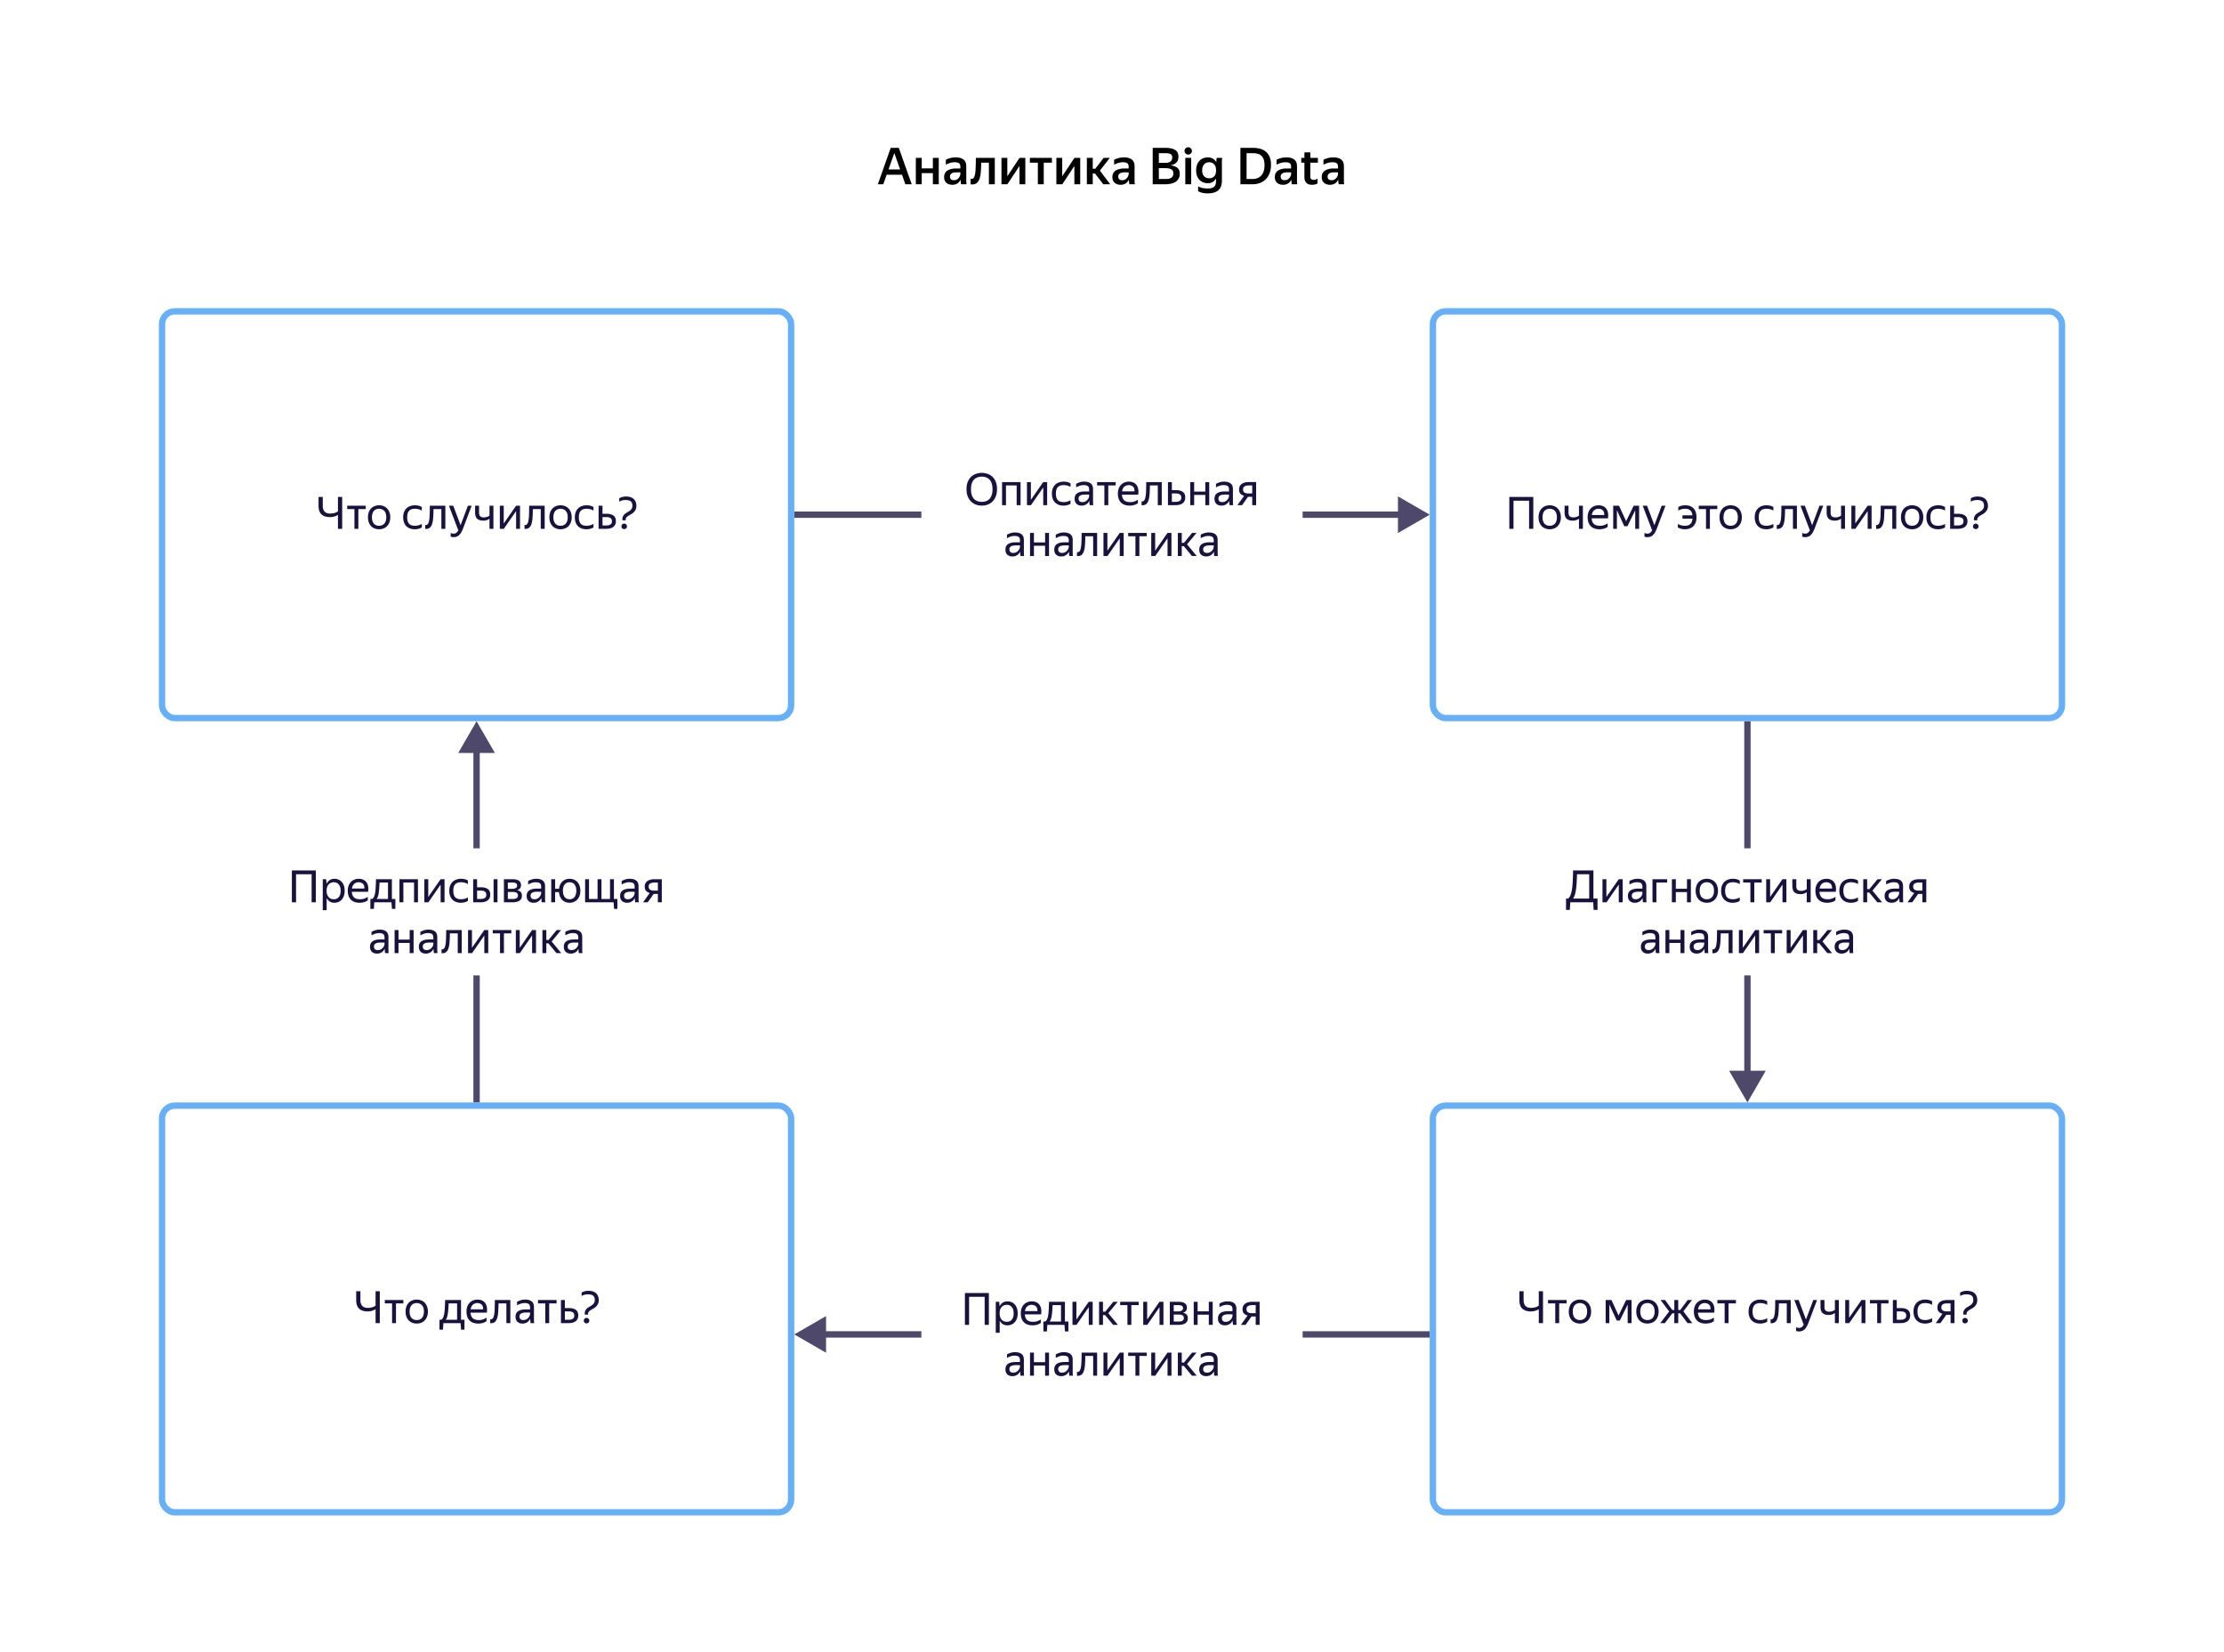 <svg xmlns="http://www.w3.org/2000/svg" width="700" height="520" fill="none"><g filter="url(#a)"><rect width="660" height="494" x="20" y="13" fill="#fff" rx="15"/></g><path fill="#000" d="M280.351 46.528h2.544L286.959 58h-2l-1.056-3.008h-4.832L278.015 58h-1.712l4.048-11.472Zm2.96 6.8-1.824-5.168-1.824 5.168h3.648Zm10.308 1.168h-3.504V58h-1.856v-8.304h1.856v3.296h3.504v-3.296h1.856V58h-1.856v-3.504Zm8.721 2.048a2.832 2.832 0 0 1-.352.576 2.491 2.491 0 0 1-.528.528c-.203.15-.448.272-.736.368a3.191 3.191 0 0 1-1.008.144 3.07 3.07 0 0 1-1.008-.16 2.244 2.244 0 0 1-.816-.448 2.302 2.302 0 0 1-.544-.752 2.74 2.74 0 0 1-.192-1.056c0-.907.336-1.584 1.008-2.032.672-.459 1.621-.688 2.848-.688h1.264v-.512c0-.544-.139-.917-.416-1.12-.278-.213-.736-.32-1.376-.32-.544 0-1.056.08-1.536.24-.47.15-.886.325-1.248.528v-1.552c.33-.181.768-.352 1.312-.512a6.272 6.272 0 0 1 1.776-.24c1.066 0 1.888.224 2.464.672.586.437.88 1.141.88 2.112V56.992c.01.117.016.24.016.368.01.128.021.25.032.368.01.107.021.197.032.272H302.5a7.305 7.305 0 0 1-.096-.624 20.547 20.547 0 0 1-.048-.72l-.016-.112Zm-2.112.176c.394 0 .72-.08.976-.24.266-.17.48-.363.64-.576.16-.224.272-.443.336-.656.064-.213.096-.363.096-.448v-.56h-1.152c-.736 0-1.275.117-1.616.352-.342.224-.512.544-.512.96 0 .363.101.65.304.864.213.203.522.304.928.304Zm6.626-1.664c.117-.544.192-1.248.224-2.112a69.46 69.46 0 0 0 .064-3.248h5.968V58h-1.856v-6.8h-2.416a53.015 53.015 0 0 1-.128 2.912c-.064.843-.198 1.557-.4 2.144-.192.576-.475 1.019-.848 1.328-.363.31-.854.464-1.472.464-.086 0-.171-.005-.256-.016-.075 0-.155-.005-.24-.016v-1.728c.106.021.186.032.24.032a.854.854 0 0 0 .688-.304c.181-.213.325-.533.432-.96Zm10.198.432 3.84-5.792h1.824V58h-1.84v-5.76L317.068 58h-1.856v-8.304h1.84v5.792Zm11.466-4.288V58h-1.856v-6.8h-2.512v-1.504h6.928V51.2h-2.56Zm5.815 4.288 3.84-5.792h1.824V58h-1.84v-5.76L334.349 58h-1.856v-8.304h1.84v5.792Zm10.33-.864h-.72V58h-1.856v-8.304h1.856v3.424h.784l2.64-3.424h1.952l-3.136 4L349.447 58h-2.192l-2.592-3.376Zm10.645 1.92a2.745 2.745 0 0 1-.352.576 2.446 2.446 0 0 1-.528.528 2.63 2.63 0 0 1-.736.368 3.191 3.191 0 0 1-1.008.144c-.362 0-.698-.053-1.008-.16a2.26 2.26 0 0 1-.816-.448 2.317 2.317 0 0 1-.544-.752 2.74 2.74 0 0 1-.192-1.056c0-.907.336-1.584 1.008-2.032.672-.459 1.622-.688 2.848-.688h1.264v-.512c0-.544-.138-.917-.416-1.12-.277-.213-.736-.32-1.376-.32-.544 0-1.056.08-1.536.24a6.77 6.77 0 0 0-1.248.528v-1.552c.331-.181.768-.352 1.312-.512a6.272 6.272 0 0 1 1.776-.24c1.067 0 1.888.224 2.464.672.587.437.88 1.141.88 2.112V56.992c.011.117.016.24.016.368l.032.368c.011.107.022.197.032.272h-1.712a7.305 7.305 0 0 1-.096-.624 26.928 26.928 0 0 1-.048-.72l-.016-.112Zm-2.112.176c.395 0 .72-.08.976-.24.267-.17.48-.363.64-.576.16-.224.272-.443.336-.656.064-.213.096-.363.096-.448v-.56h-1.152c-.736 0-1.274.117-1.616.352a1.082 1.082 0 0 0-.512.96c0 .363.102.65.304.864.214.203.523.304.928.304Zm9.614-10.192h3.904c1.365 0 2.405.213 3.12.64.715.427 1.072 1.147 1.072 2.16 0 .416-.059.779-.176 1.088-.117.299-.288.56-.512.784-.213.213-.475.39-.784.528a4.796 4.796 0 0 1-1.024.32c.96.117 1.685.379 2.176.784.491.405.736 1.024.736 1.856 0 .597-.117 1.11-.352 1.536-.235.416-.56.757-.976 1.024a4.824 4.824 0 0 1-1.472.576 9.058 9.058 0 0 1-1.84.176h-3.872V46.528Zm1.936 1.68v3.056h2.064c.64 0 1.157-.133 1.552-.4.395-.277.592-.71.592-1.296 0-.533-.181-.89-.544-1.072-.352-.192-.853-.288-1.504-.288h-2.16Zm0 4.72v3.408h2.128c.363 0 .693-.027.992-.08.299-.064.555-.16.768-.288.213-.139.379-.315.496-.528.117-.224.176-.496.176-.816 0-.63-.208-1.067-.624-1.312-.405-.256-1.061-.384-1.968-.384h-1.968ZM374 48.64c-.342 0-.624-.112-.848-.336a1.117 1.117 0 0 1-.32-.8c0-.31.106-.576.32-.8.224-.224.506-.336.848-.336.33 0 .602.112.816.336.224.224.336.49.336.8 0 .31-.112.576-.336.8a1.08 1.08 0 0 1-.816.336Zm.928 1.056V58h-1.856v-8.304h1.856Zm9.665 7.232a4.87 4.87 0 0 1-.256 1.632c-.16.49-.422.907-.784 1.248-.363.341-.832.603-1.408.784-.566.181-1.254.272-2.064.272-.427 0-.8-.027-1.12-.08a4.895 4.895 0 0 1-.832-.176 3.291 3.291 0 0 1-.608-.224 3.64 3.64 0 0 1-.416-.224v-1.536c.16.096.33.187.512.272.192.085.405.16.64.224.245.064.517.112.816.144.298.043.64.064 1.024.064.917 0 1.584-.17 2-.512.426-.341.64-.95.64-1.824v-.832a3.094 3.094 0 0 1-1.024 1.104c-.427.267-.955.4-1.584.4-.48 0-.944-.085-1.392-.256a3.474 3.474 0 0 1-1.168-.752 3.866 3.866 0 0 1-.8-1.264c-.192-.512-.288-1.104-.288-1.776 0-.683.096-1.275.288-1.776.202-.512.469-.939.8-1.28a3.335 3.335 0 0 1 1.184-.768 3.92 3.92 0 0 1 1.408-.256c.64 0 1.178.139 1.616.416.437.267.789.64 1.056 1.12v-.048c0-.192.01-.421.032-.688.032-.277.064-.49.096-.64h1.712c-.022.15-.043.363-.064.64-.011.277-.016.507-.016.688v5.904Zm-4-.816c.629 0 1.146-.203 1.552-.608.405-.416.608-1.045.608-1.888 0-.853-.208-1.488-.624-1.904-.406-.427-.923-.64-1.552-.64a2.3 2.3 0 0 0-.864.16 1.964 1.964 0 0 0-.704.48c-.192.213-.347.48-.464.8-.107.31-.16.677-.16 1.104 0 .832.208 1.456.624 1.872.416.416.944.624 1.584.624Zm9.827-9.584h3.872c.81 0 1.562.09 2.256.272.704.181 1.312.48 1.824.896.522.416.928.965 1.216 1.648.298.683.448 1.525.448 2.528 0 1.013-.15 1.904-.448 2.672-.288.757-.699 1.392-1.232 1.904a5.21 5.21 0 0 1-1.872 1.168 6.932 6.932 0 0 1-2.352.384h-3.712V46.528Zm1.936 1.68v8.128h1.84a4.38 4.38 0 0 0 1.536-.256c.469-.17.869-.432 1.2-.784.341-.352.602-.8.784-1.344.192-.555.287-1.21.287-1.968 0-.747-.09-1.36-.271-1.84-.182-.49-.438-.88-.768-1.168a2.585 2.585 0 0 0-1.152-.592 5.739 5.739 0 0 0-1.456-.176h-2Zm14.077 8.336a2.745 2.745 0 0 1-.352.576 2.446 2.446 0 0 1-.528.528 2.63 2.63 0 0 1-.736.368 3.191 3.191 0 0 1-1.008.144c-.362 0-.698-.053-1.008-.16a2.26 2.26 0 0 1-.816-.448 2.317 2.317 0 0 1-.544-.752 2.74 2.74 0 0 1-.192-1.056c0-.907.336-1.584 1.008-2.032.672-.459 1.622-.688 2.848-.688h1.264v-.512c0-.544-.138-.917-.416-1.12-.277-.213-.736-.32-1.376-.32-.544 0-1.056.08-1.536.24a6.77 6.77 0 0 0-1.248.528v-1.552c.331-.181.768-.352 1.312-.512a6.272 6.272 0 0 1 1.776-.24c1.067 0 1.888.224 2.464.672.587.437.88 1.141.88 2.112V56.992c.011.117.016.24.016.368l.032.368c.011.107.022.197.032.272h-1.712a7.305 7.305 0 0 1-.096-.624 26.928 26.928 0 0 1-.048-.72l-.016-.112Zm-2.112.176c.395 0 .72-.08.976-.24.267-.17.48-.363.64-.576.16-.224.272-.443.336-.656.064-.213.096-.363.096-.448v-.56h-1.152c-.736 0-1.274.117-1.616.352a1.082 1.082 0 0 0-.512.96c0 .363.102.65.304.864.214.203.523.304.928.304Zm10.371 1.024a2.666 2.666 0 0 1-.72.288 3.5 3.5 0 0 1-.992.128c-.448 0-.827-.059-1.136-.176a2.066 2.066 0 0 1-.736-.512 1.935 1.935 0 0 1-.416-.736 3.17 3.17 0 0 1-.128-.912V51.2h-.992v-1.504h.992v-1.744h1.856v1.744h2.384V51.2h-2.384v4.416c0 .341.08.592.24.752.17.16.448.24.832.24.256 0 .48-.037.672-.112.192-.075.368-.176.528-.304v1.552Zm6.507-1.2a2.788 2.788 0 0 1-.352.576 2.491 2.491 0 0 1-.528.528c-.203.15-.448.272-.736.368a3.191 3.191 0 0 1-1.008.144 3.07 3.07 0 0 1-1.008-.16 2.26 2.26 0 0 1-.816-.448 2.317 2.317 0 0 1-.544-.752 2.74 2.74 0 0 1-.192-1.056c0-.907.336-1.584 1.008-2.032.672-.459 1.621-.688 2.848-.688h1.264v-.512c0-.544-.139-.917-.416-1.12-.277-.213-.736-.32-1.376-.32-.544 0-1.056.08-1.536.24a6.77 6.77 0 0 0-1.248.528v-1.552c.331-.181.768-.352 1.312-.512a6.272 6.272 0 0 1 1.776-.24c1.067 0 1.888.224 2.464.672.587.437.88 1.141.88 2.112V56.992c.011.117.016.24.016.368l.032.368c.011.107.021.197.032.272h-1.712a7.305 7.305 0 0 1-.096-.624 26.928 26.928 0 0 1-.048-.72l-.016-.112Zm-2.112.176c.395 0 .72-.08.976-.24.267-.17.48-.363.64-.576.16-.224.272-.443.336-.656.064-.213.096-.363.096-.448v-.56h-1.152c-.736 0-1.275.117-1.616.352a1.082 1.082 0 0 0-.512.96c0 .363.101.65.304.864.213.203.523.304.928.304Z"/><path fill="#18123D" d="M309.008 159.14a5.264 5.264 0 0 1-1.89-.336 4.344 4.344 0 0 1-1.526-1.008 4.783 4.783 0 0 1-1.022-1.624c-.243-.644-.364-1.386-.364-2.226 0-.84.121-1.577.364-2.212.252-.644.593-1.176 1.022-1.596a4.14 4.14 0 0 1 1.526-.966 5.264 5.264 0 0 1 1.89-.336c.681 0 1.316.112 1.904.336a4.14 4.14 0 0 1 1.526.966c.429.429.765.966 1.008 1.61.243.635.364 1.372.364 2.212 0 .831-.121 1.568-.364 2.212a4.622 4.622 0 0 1-1.008 1.624 4.344 4.344 0 0 1-1.526 1.008 5.305 5.305 0 0 1-1.904.336Zm0-1.19c.485 0 .933-.07 1.344-.21a2.786 2.786 0 0 0 1.064-.686c.308-.317.546-.728.714-1.232.177-.504.266-1.115.266-1.834 0-.719-.089-1.33-.266-1.834-.168-.504-.406-.91-.714-1.218a2.59 2.59 0 0 0-1.064-.686 3.916 3.916 0 0 0-1.344-.224c-.485 0-.933.075-1.344.224-.411.14-.77.369-1.078.686-.299.308-.537.714-.714 1.218-.168.504-.252 1.115-.252 1.834 0 .719.084 1.33.252 1.834.177.504.415.915.714 1.232.308.308.667.537 1.078.686.411.14.859.21 1.344.21Zm6.392-6.216h5.824V159h-1.232v-6.216h-3.36V159H315.4v-7.266Zm9.066 5.586 3.878-5.586h1.246V159h-1.232v-5.572L324.494 159h-1.26v-7.266h1.232v5.586Zm10.271 1.82c-.56 0-1.069-.084-1.526-.252a3.335 3.335 0 0 1-1.148-.742 3.263 3.263 0 0 1-.728-1.19c-.168-.467-.252-.999-.252-1.596 0-.588.084-1.115.252-1.582.177-.467.424-.859.742-1.176a3.057 3.057 0 0 1 1.162-.742 4.277 4.277 0 0 1 1.554-.266c.448 0 .858.051 1.232.154.373.093.681.233.924.42v1.106a3.263 3.263 0 0 0-1.008-.434 4.145 4.145 0 0 0-1.134-.154c-.85 0-1.475.219-1.876.658-.392.439-.588 1.111-.588 2.016s.191 1.577.574 2.016c.382.439.989.658 1.82.658.438 0 .84-.051 1.204-.154a4.969 4.969 0 0 0 1.008-.42v1.106a4.29 4.29 0 0 1-2.212.574Zm8.12-1.526a4.363 4.363 0 0 1-.322.532 2.444 2.444 0 0 1-1.19.854c-.262.093-.57.14-.924.14-.654 0-1.181-.182-1.582-.546-.402-.373-.602-.905-.602-1.596 0-.793.275-1.377.826-1.75.56-.373 1.353-.56 2.38-.56h1.358v-.602c0-.504-.131-.863-.392-1.078-.262-.215-.71-.322-1.344-.322a3.63 3.63 0 0 0-1.274.224c-.402.14-.761.303-1.078.49v-1.106a5.383 5.383 0 0 1 1.05-.462 4.367 4.367 0 0 1 1.47-.238c.914 0 1.61.191 2.086.574.476.373.714.957.714 1.75v4.2c.009.103.014.21.014.322.009.112.018.219.028.322.009.093.018.173.028.238h-1.12a6.439 6.439 0 0 1-.084-.546 8.21 8.21 0 0 1-.028-.63l-.014-.21Zm-2.17.42c.382 0 .709-.079.98-.238.27-.159.49-.341.658-.546.168-.215.289-.42.364-.616.074-.205.112-.35.112-.434v-.532h-1.232c-.738 0-1.274.107-1.61.322-.327.205-.49.518-.49.938 0 .327.098.593.294.798.196.205.504.308.924.308Zm8.141-5.25V159h-1.232v-6.216h-2.282v-1.05h5.838v1.05h-2.324Zm9.322 5.6a3.685 3.685 0 0 1-.378.238 4.34 4.34 0 0 1-.546.252 4.576 4.576 0 0 1-.728.182c-.27.056-.574.084-.91.084-1.222 0-2.151-.331-2.786-.994-.634-.663-.952-1.591-.952-2.786 0-.588.084-1.115.252-1.582.178-.467.42-.859.728-1.176a3.024 3.024 0 0 1 1.092-.742 3.5 3.5 0 0 1 1.372-.266c.523 0 .99.089 1.4.266.411.177.747.439 1.008.784.271.345.453.775.546 1.288.103.504.103 1.092 0 1.764h-5.124c.047.784.28 1.372.7 1.764.42.383 1.046.574 1.876.574.56 0 1.041-.079 1.442-.238a5.015 5.015 0 0 0 1.008-.518v1.106Zm-2.884-5.698c-.532 0-.989.163-1.372.49-.382.327-.625.821-.728 1.484h3.906c.038-.672-.116-1.167-.462-1.484-.345-.327-.793-.49-1.344-.49Zm5.196 4.06c.13-.476.214-1.12.252-1.932a69.86 69.86 0 0 0 .056-3.08h4.886V159h-1.246v-6.216h-2.478c-.01.999-.042 1.885-.098 2.66-.047.775-.154 1.428-.322 1.96-.159.532-.397.938-.714 1.218-.308.271-.724.406-1.246.406h-.112a.664.664 0 0 1-.126-.014v-1.218a.98.98 0 0 0 .182.014c.476 0 .798-.355.966-1.064Zm12.596-.168c0 .42-.075.784-.224 1.092a2 2 0 0 1-.63.756 2.776 2.776 0 0 1-.966.434c-.374.093-.78.14-1.218.14h-2.408v-7.266h1.232v2.534h1.26c.924 0 1.647.182 2.17.546.522.364.784.952.784 1.764Zm-4.214-1.26v2.632h1.176c.532 0 .961-.098 1.288-.294.336-.205.504-.541.504-1.008 0-.476-.15-.817-.448-1.022-.299-.205-.719-.308-1.26-.308h-1.26Zm10.528.462h-3.514V159h-1.232v-7.266h1.232v2.996h3.514v-2.996h1.232V159h-1.232v-3.22Zm7.508 1.834a4.24 4.24 0 0 1-.322.532 2.419 2.419 0 0 1-1.19.854c-.261.093-.569.14-.924.14-.653 0-1.18-.182-1.582-.546-.401-.373-.602-.905-.602-1.596 0-.793.276-1.377.826-1.75.56-.373 1.354-.56 2.38-.56h1.358v-.602c0-.504-.13-.863-.392-1.078-.261-.215-.709-.322-1.344-.322-.448 0-.872.075-1.274.224-.401.14-.76.303-1.078.49v-1.106a5.438 5.438 0 0 1 1.05-.462 4.367 4.367 0 0 1 1.47-.238c.915 0 1.61.191 2.086.574.476.373.714.957.714 1.75v4.2c.01.103.014.21.014.322l.028.322c.01.093.019.173.028.238h-1.12a6.439 6.439 0 0 1-.084-.546 8.754 8.754 0 0 1-.028-.63l-.014-.21Zm-2.17.42c.383 0 .71-.079.98-.238.271-.159.49-.341.658-.546.168-.215.29-.42.364-.616.075-.205.112-.35.112-.434v-.532h-1.232c-.737 0-1.274.107-1.61.322-.326.205-.49.518-.49.938 0 .327.098.593.294.798.196.205.504.308.924.308Zm5.283-3.948c0-.411.075-.761.224-1.05.15-.299.36-.541.63-.728.271-.196.593-.341.966-.434.374-.093.78-.14 1.218-.14h2.338V159h-1.232v-2.632h-1.33L390.945 159h-1.47l2.1-2.94c-.504-.149-.896-.378-1.176-.686-.27-.308-.406-.737-.406-1.288Zm4.144 1.232v-2.534h-1.106c-.522 0-.952.098-1.288.294-.336.196-.504.513-.504.952 0 .457.15.789.448.994.299.196.724.294 1.274.294h1.176Zm-73.053 18.296a4.24 4.24 0 0 1-.322.532 2.419 2.419 0 0 1-1.19.854c-.261.093-.569.14-.924.14-.653 0-1.18-.182-1.582-.546-.401-.373-.602-.905-.602-1.596 0-.793.276-1.377.826-1.75.56-.373 1.354-.56 2.38-.56h1.358v-.602c0-.504-.13-.863-.392-1.078-.261-.215-.709-.322-1.344-.322-.448 0-.872.075-1.274.224-.401.14-.76.303-1.078.49v-1.106a5.438 5.438 0 0 1 1.05-.462 4.367 4.367 0 0 1 1.47-.238c.915 0 1.61.191 2.086.574.476.373.714.957.714 1.75v4.2c.01.103.014.21.014.322l.028.322c.01.093.019.173.028.238h-1.12a6.439 6.439 0 0 1-.084-.546 8.754 8.754 0 0 1-.028-.63l-.014-.21Zm-2.17.42c.383 0 .71-.079.98-.238.271-.159.49-.341.658-.546.168-.215.29-.42.364-.616.075-.205.112-.35.112-.434v-.532h-1.232c-.737 0-1.274.107-1.61.322-.326.205-.49.518-.49.938 0 .327.098.593.294.798.196.205.504.308.924.308Zm10.029-2.254h-3.514V175h-1.232v-7.266h1.232v2.996h3.514v-2.996h1.232V175h-1.232v-3.22Zm7.509 1.834a4.363 4.363 0 0 1-.322.532 2.444 2.444 0 0 1-1.19.854c-.262.093-.57.14-.924.14-.654 0-1.181-.182-1.582-.546-.402-.373-.602-.905-.602-1.596 0-.793.275-1.377.826-1.75.56-.373 1.353-.56 2.38-.56h1.358v-.602c0-.504-.131-.863-.392-1.078-.262-.215-.71-.322-1.344-.322a3.63 3.63 0 0 0-1.274.224c-.402.14-.761.303-1.078.49v-1.106a5.383 5.383 0 0 1 1.05-.462 4.367 4.367 0 0 1 1.47-.238c.914 0 1.61.191 2.086.574.476.373.714.957.714 1.75v4.2c.009.103.014.21.014.322.009.112.018.219.028.322.009.093.018.173.028.238h-1.12a6.439 6.439 0 0 1-.084-.546 8.21 8.21 0 0 1-.028-.63l-.014-.21Zm-2.17.42c.382 0 .709-.079.98-.238.27-.159.49-.341.658-.546.168-.215.289-.42.364-.616.074-.205.112-.35.112-.434v-.532h-1.232c-.738 0-1.274.107-1.61.322-.327.205-.49.518-.49.938 0 .327.098.593.294.798.196.205.504.308.924.308Zm5.843-1.288c.13-.476.214-1.12.252-1.932a69.86 69.86 0 0 0 .056-3.08h4.886V175h-1.246v-6.216h-2.478c-.01.999-.042 1.885-.098 2.66-.047.775-.154 1.428-.322 1.96-.159.532-.397.938-.714 1.218-.308.271-.724.406-1.246.406h-.112a.664.664 0 0 1-.126-.014v-1.218a.98.98 0 0 0 .182.014c.476 0 .798-.355.966-1.064Zm8.424.574 3.878-5.586h1.246V175h-1.232v-5.572L348.577 175h-1.26v-7.266h1.232v5.586Zm10.061-4.536V175h-1.232v-6.216h-2.282v-1.05h5.838v1.05h-2.324Zm4.978 4.536 3.878-5.586h1.246V175h-1.232v-5.572L363.616 175h-1.26v-7.266h1.232v5.586Zm9.011-1.414h-.644V175h-1.232v-7.266h1.232v3.122h.7l2.548-3.122h1.4l-2.982 3.584 3.038 3.682h-1.498l-2.562-3.094Zm9.476 1.708a4.363 4.363 0 0 1-.322.532 2.444 2.444 0 0 1-1.19.854c-.262.093-.57.14-.924.14-.654 0-1.181-.182-1.582-.546-.402-.373-.602-.905-.602-1.596 0-.793.275-1.377.826-1.75.56-.373 1.353-.56 2.38-.56h1.358v-.602c0-.504-.131-.863-.392-1.078-.262-.215-.71-.322-1.344-.322a3.63 3.63 0 0 0-1.274.224c-.402.14-.761.303-1.078.49v-1.106a5.383 5.383 0 0 1 1.05-.462 4.367 4.367 0 0 1 1.47-.238c.914 0 1.61.191 2.086.574.476.373.714.957.714 1.75v4.2c.009.103.014.21.014.322.009.112.018.219.028.322.009.093.018.173.028.238h-1.12a6.439 6.439 0 0 1-.084-.546 8.21 8.21 0 0 1-.028-.63l-.014-.21Zm-2.17.42c.382 0 .709-.079.98-.238.27-.159.49-.341.658-.546.168-.215.289-.42.364-.616.074-.205.112-.35.112-.434v-.532h-1.232c-.738 0-1.274.107-1.61.322-.327.205-.49.518-.49.938 0 .327.098.593.294.798.196.205.504.308.924.308Z"/><path fill="#4E496B" d="m450 162-10-5.774v11.548L450 162Zm-9-1h-31v2h31v-2Z"/><path stroke="#4E496B" stroke-width="2" d="M290 162h-40"/><path fill="#18123D" d="M303.7 406.962h7.546V417h-1.33v-8.834h-4.9V417H303.7v-10.038Zm13.371 10.178c-.56 0-1.045-.131-1.456-.392a2.856 2.856 0 0 1-.966-1.078v3.808h-1.232v-9.744h1.078l.126 1.414c.243-.476.57-.854.98-1.134.411-.28.92-.42 1.526-.42.42 0 .822.079 1.204.238.392.149.733.383 1.022.7.299.308.532.7.7 1.176.178.467.266 1.017.266 1.652 0 .644-.088 1.204-.266 1.68a3.494 3.494 0 0 1-.714 1.176 2.992 2.992 0 0 1-1.036.7 3.436 3.436 0 0 1-1.232.224Zm-.182-1.106c.644 0 1.162-.219 1.554-.658.402-.448.602-1.12.602-2.016 0-.877-.2-1.54-.602-1.988-.392-.457-.91-.686-1.554-.686-.317 0-.616.056-.896.168-.27.112-.508.28-.714.504a2.45 2.45 0 0 0-.476.826 3.723 3.723 0 0 0-.168 1.176c0 .448.056.84.168 1.176.122.336.28.616.476.84.206.224.444.392.714.504.28.103.579.154.896.154Zm10.705.35a3.919 3.919 0 0 1-.378.238c-.15.084-.332.168-.546.252a4.632 4.632 0 0 1-.728.182 4.51 4.51 0 0 1-.91.084c-1.223 0-2.152-.331-2.786-.994-.635-.663-.952-1.591-.952-2.786 0-.588.084-1.115.252-1.582.177-.467.42-.859.728-1.176a3.024 3.024 0 0 1 1.092-.742c.42-.177.877-.266 1.372-.266.522 0 .989.089 1.4.266.41.177.746.439 1.008.784.27.345.452.775.546 1.288.102.504.102 1.092 0 1.764h-5.124c.046.784.28 1.372.7 1.764.42.383 1.045.574 1.876.574.56 0 1.04-.079 1.442-.238a5.07 5.07 0 0 0 1.008-.518v1.106Zm-2.884-5.698c-.532 0-.99.163-1.372.49-.383.327-.626.821-.728 1.484h3.906c.037-.672-.117-1.167-.462-1.484-.346-.327-.794-.49-1.344-.49Zm4.243 5.264c.261-.159.467-.406.616-.742.149-.336.266-.761.35-1.274.084-.513.14-1.12.168-1.82.037-.7.07-1.493.098-2.38h4.998v6.216h1.092v3.122h-1.078l-.154-2.072h-5.404l-.126 2.072h-1.106v-3.122h.546Zm4.998 0v-5.166h-2.66c-.047 1.372-.135 2.473-.266 3.304-.121.821-.336 1.442-.644 1.862h3.57Zm4.843-.63 3.878-5.586h1.246V417h-1.232v-5.572L338.822 417h-1.26v-7.266h1.232v5.586Zm9.011-1.414h-.644V417h-1.232v-7.266h1.232v3.122h.7l2.548-3.122h1.4l-2.982 3.584 3.038 3.682h-1.498l-2.562-3.094Zm8.282-3.122V417h-1.232v-6.216h-2.282v-1.05h5.838v1.05h-2.324Zm4.978 4.536 3.878-5.586h1.246V417h-1.232v-5.572L361.093 417h-1.26v-7.266h1.232v5.586Zm7.135-5.586h2.716c.878 0 1.54.154 1.988.462.448.299.672.77.672 1.414 0 .429-.112.775-.336 1.036-.214.252-.522.434-.924.546 1.036.168 1.554.742 1.554 1.722 0 .373-.074.695-.224.966a1.841 1.841 0 0 1-.616.644 2.738 2.738 0 0 1-.952.364c-.364.075-.76.112-1.19.112H368.2v-7.266Zm1.232 1.05v1.974h1.372c.467 0 .84-.084 1.12-.252.29-.168.434-.411.434-.728 0-.383-.126-.644-.378-.784s-.611-.21-1.078-.21h-1.47Zm0 2.954v2.212h1.442c.262 0 .495-.014.7-.042.215-.037.397-.098.546-.182a.906.906 0 0 0 .364-.336.991.991 0 0 0 .126-.518c0-.42-.144-.714-.434-.882-.289-.168-.723-.252-1.302-.252h-1.442Zm11.034.042h-3.514V417h-1.232v-7.266h1.232v2.996h3.514v-2.996h1.232V417h-1.232v-3.22Zm7.508 1.834a4.24 4.24 0 0 1-.322.532 2.444 2.444 0 0 1-1.19.854c-.261.093-.569.14-.924.14-.653 0-1.181-.182-1.582-.546-.401-.373-.602-.905-.602-1.596 0-.793.275-1.377.826-1.75.56-.373 1.353-.56 2.38-.56h1.358v-.602c0-.504-.131-.863-.392-1.078-.261-.215-.709-.322-1.344-.322a3.63 3.63 0 0 0-1.274.224c-.401.14-.761.303-1.078.49v-1.106a5.383 5.383 0 0 1 1.05-.462 4.367 4.367 0 0 1 1.47-.238c.915 0 1.61.191 2.086.574.476.373.714.957.714 1.75v4.2c.009.103.014.21.014.322l.028.322c.009.093.019.173.028.238h-1.12a6.439 6.439 0 0 1-.084-.546 8.21 8.21 0 0 1-.028-.63l-.014-.21Zm-2.17.42c.383 0 .709-.079.98-.238.271-.159.49-.341.658-.546.168-.215.289-.42.364-.616.075-.205.112-.35.112-.434v-.532h-1.232c-.737 0-1.274.107-1.61.322-.327.205-.49.518-.49.938 0 .327.098.593.294.798.196.205.504.308.924.308Zm5.283-3.948c0-.411.075-.761.224-1.05.149-.299.359-.541.63-.728.271-.196.593-.341.966-.434.373-.093.779-.14 1.218-.14h2.338V417h-1.232v-2.632h-1.33L392.039 417h-1.47l2.1-2.94c-.504-.149-.896-.378-1.176-.686-.271-.308-.406-.737-.406-1.288Zm4.144 1.232v-2.534h-1.106c-.523 0-.952.098-1.288.294-.336.196-.504.513-.504.952 0 .457.149.789.448.994.299.196.723.294 1.274.294h1.176Zm-74.147 18.296a4.24 4.24 0 0 1-.322.532 2.419 2.419 0 0 1-1.19.854c-.261.093-.569.14-.924.14-.653 0-1.18-.182-1.582-.546-.401-.373-.602-.905-.602-1.596 0-.793.276-1.377.826-1.75.56-.373 1.354-.56 2.38-.56h1.358v-.602c0-.504-.13-.863-.392-1.078-.261-.215-.709-.322-1.344-.322-.448 0-.872.075-1.274.224-.401.14-.76.303-1.078.49v-1.106a5.438 5.438 0 0 1 1.05-.462 4.367 4.367 0 0 1 1.47-.238c.915 0 1.61.191 2.086.574.476.373.714.957.714 1.75v4.2c.01.103.014.21.014.322l.028.322c.01.093.019.173.028.238h-1.12a6.439 6.439 0 0 1-.084-.546 8.754 8.754 0 0 1-.028-.63l-.014-.21Zm-2.17.42c.383 0 .71-.079.98-.238.271-.159.49-.341.658-.546.168-.215.29-.42.364-.616.075-.205.112-.35.112-.434v-.532h-1.232c-.737 0-1.274.107-1.61.322-.326.205-.49.518-.49.938 0 .327.098.593.294.798.196.205.504.308.924.308Zm10.029-2.254h-3.514V433h-1.232v-7.266h1.232v2.996h3.514v-2.996h1.232V433h-1.232v-3.22Zm7.509 1.834a4.363 4.363 0 0 1-.322.532 2.444 2.444 0 0 1-1.19.854c-.262.093-.57.14-.924.14-.654 0-1.181-.182-1.582-.546-.402-.373-.602-.905-.602-1.596 0-.793.275-1.377.826-1.75.56-.373 1.353-.56 2.38-.56h1.358v-.602c0-.504-.131-.863-.392-1.078-.262-.215-.71-.322-1.344-.322a3.63 3.63 0 0 0-1.274.224c-.402.14-.761.303-1.078.49v-1.106a5.383 5.383 0 0 1 1.05-.462 4.367 4.367 0 0 1 1.47-.238c.914 0 1.61.191 2.086.574.476.373.714.957.714 1.75v4.2c.009.103.014.21.014.322.009.112.018.219.028.322.009.093.018.173.028.238h-1.12a6.439 6.439 0 0 1-.084-.546 8.21 8.21 0 0 1-.028-.63l-.014-.21Zm-2.17.42c.382 0 .709-.079.98-.238.27-.159.49-.341.658-.546.168-.215.289-.42.364-.616.074-.205.112-.35.112-.434v-.532h-1.232c-.738 0-1.274.107-1.61.322-.327.205-.49.518-.49.938 0 .327.098.593.294.798.196.205.504.308.924.308Zm5.843-1.288c.13-.476.214-1.12.252-1.932a69.86 69.86 0 0 0 .056-3.08h4.886V433h-1.246v-6.216h-2.478c-.01.999-.042 1.885-.098 2.66-.047.775-.154 1.428-.322 1.96-.159.532-.397.938-.714 1.218-.308.271-.724.406-1.246.406h-.112a.664.664 0 0 1-.126-.014v-1.218a.98.98 0 0 0 .182.014c.476 0 .798-.355.966-1.064Zm8.424.574 3.878-5.586h1.246V433h-1.232v-5.572L348.577 433h-1.26v-7.266h1.232v5.586Zm10.061-4.536V433h-1.232v-6.216h-2.282v-1.05h5.838v1.05h-2.324Zm4.978 4.536 3.878-5.586h1.246V433h-1.232v-5.572L363.616 433h-1.26v-7.266h1.232v5.586Zm9.011-1.414h-.644V433h-1.232v-7.266h1.232v3.122h.7l2.548-3.122h1.4l-2.982 3.584 3.038 3.682h-1.498l-2.562-3.094Zm9.476 1.708a4.363 4.363 0 0 1-.322.532 2.444 2.444 0 0 1-1.19.854c-.262.093-.57.14-.924.14-.654 0-1.181-.182-1.582-.546-.402-.373-.602-.905-.602-1.596 0-.793.275-1.377.826-1.75.56-.373 1.353-.56 2.38-.56h1.358v-.602c0-.504-.131-.863-.392-1.078-.262-.215-.71-.322-1.344-.322a3.63 3.63 0 0 0-1.274.224c-.402.14-.761.303-1.078.49v-1.106a5.383 5.383 0 0 1 1.05-.462 4.367 4.367 0 0 1 1.47-.238c.914 0 1.61.191 2.086.574.476.373.714.957.714 1.75v4.2c.009.103.014.21.014.322.009.112.018.219.028.322.009.093.018.173.028.238h-1.12a6.439 6.439 0 0 1-.084-.546 8.21 8.21 0 0 1-.028-.63l-.014-.21Zm-2.17.42c.382 0 .709-.079.98-.238.27-.159.49-.341.658-.546.168-.215.289-.42.364-.616.074-.205.112-.35.112-.434v-.532h-1.232c-.738 0-1.274.107-1.61.322-.327.205-.49.518-.49.938 0 .327.098.593.294.798.196.205.504.308.924.308Z"/><path stroke="#4E496B" stroke-width="2" d="M450 420h-40"/><path fill="#4E496B" d="m250 420 10 5.773v-11.547L250 420Zm40-1h-31v2h31v-2Z"/><path fill="#18123D" d="M501.528 282.81h1.288v3.57h-1.218l-.14-2.38h-7.21l-.154 2.38h-1.19v-3.57h.686c.318-.289.57-.677.756-1.162.196-.495.346-1.101.448-1.82.103-.719.178-1.563.224-2.534.047-.971.084-2.081.112-3.332h6.398v8.848Zm-1.33 0v-7.644h-3.836a68.59 68.59 0 0 1-.126 2.828 19.987 19.987 0 0 1-.224 2.142 9.191 9.191 0 0 1-.364 1.582c-.14.429-.317.793-.532 1.092h5.082Zm5.414-.49 3.878-5.586h1.246V284h-1.232v-5.572L505.64 284h-1.26v-7.266h1.232v5.586Zm11.391.294a4.24 4.24 0 0 1-.322.532 2.419 2.419 0 0 1-1.19.854c-.261.093-.569.14-.924.14-.653 0-1.18-.182-1.582-.546-.401-.373-.602-.905-.602-1.596 0-.793.276-1.377.826-1.75.56-.373 1.354-.56 2.38-.56h1.358v-.602c0-.504-.13-.863-.392-1.078-.261-.215-.709-.322-1.344-.322-.448 0-.872.075-1.274.224-.401.14-.76.303-1.078.49v-1.106a5.438 5.438 0 0 1 1.05-.462 4.367 4.367 0 0 1 1.47-.238c.915 0 1.61.191 2.086.574.476.373.714.957.714 1.75v4.2c.01.103.014.21.014.322l.028.322c.01.093.019.173.028.238h-1.12a6.439 6.439 0 0 1-.084-.546 8.754 8.754 0 0 1-.028-.63l-.014-.21Zm-2.17.42c.383 0 .71-.079.98-.238.271-.159.49-.341.658-.546.168-.215.29-.42.364-.616.075-.205.112-.35.112-.434v-.532h-1.232c-.737 0-1.274.107-1.61.322-.326.205-.49.518-.49.938 0 .327.098.593.294.798.196.205.504.308.924.308Zm5.283-6.3h4.62v1.05h-3.388V284h-1.232v-7.266Zm10.858 4.046h-3.514V284h-1.232v-7.266h1.232v2.996h3.514v-2.996h1.232V284h-1.232v-3.22Zm6.234 3.36c-.495 0-.957-.084-1.386-.252a3.224 3.224 0 0 1-1.12-.728 3.542 3.542 0 0 1-.728-1.19c-.178-.467-.266-1.003-.266-1.61 0-.597.088-1.129.266-1.596.177-.476.42-.873.728-1.19.317-.317.69-.56 1.12-.728a3.767 3.767 0 0 1 1.386-.252c.504 0 .97.084 1.4.252.429.168.798.411 1.106.728.317.317.564.714.742 1.19.186.467.28.999.28 1.596 0 .607-.094 1.143-.28 1.61a3.448 3.448 0 0 1-.742 1.19c-.308.317-.677.56-1.106.728-.43.168-.896.252-1.4.252Zm0-1.106c.326 0 .625-.051.896-.154.28-.112.522-.275.728-.49.205-.224.364-.504.476-.84.112-.336.168-.733.168-1.19 0-.457-.056-.854-.168-1.19a2.17 2.17 0 0 0-.476-.826 1.838 1.838 0 0 0-.728-.49 2.325 2.325 0 0 0-.896-.168c-.327 0-.626.056-.896.168a1.849 1.849 0 0 0-.714.49c-.196.215-.35.49-.462.826a3.775 3.775 0 0 0-.168 1.19c0 .457.056.854.168 1.19.112.336.266.616.462.84.205.215.443.378.714.49.27.103.569.154.896.154Zm8.165 1.106c-.56 0-1.068-.084-1.526-.252a3.345 3.345 0 0 1-1.148-.742 3.277 3.277 0 0 1-.728-1.19c-.168-.467-.252-.999-.252-1.596 0-.588.084-1.115.252-1.582.178-.467.425-.859.742-1.176a3.073 3.073 0 0 1 1.162-.742 4.284 4.284 0 0 1 1.554-.266c.448 0 .859.051 1.232.154.374.093.682.233.924.42v1.106a3.243 3.243 0 0 0-1.008-.434 4.145 4.145 0 0 0-1.134-.154c-.849 0-1.474.219-1.876.658-.392.439-.588 1.111-.588 2.016s.192 1.577.574 2.016c.383.439.99.658 1.82.658.439 0 .84-.051 1.204-.154.374-.112.71-.252 1.008-.42v1.106a4.29 4.29 0 0 1-2.212.574Zm6.79-6.356V284h-1.232v-6.216h-2.282v-1.05h5.838v1.05h-2.324Zm4.978 4.536 3.878-5.586h1.246V284h-1.232v-5.572L557.169 284h-1.26v-7.266h1.232v5.586Zm12.764 1.68h-1.232v-3.192c-.252.196-.546.35-.882.462-.327.103-.7.154-1.12.154-.822 0-1.452-.201-1.89-.602-.43-.411-.644-1.064-.644-1.96v-2.128h1.246v2.142c0 .569.13.966.392 1.19.261.224.63.336 1.106.336.326 0 .644-.047.952-.14.308-.093.588-.238.84-.434v-3.094h1.232V284Zm7.796-.616a3.919 3.919 0 0 1-.378.238 4.34 4.34 0 0 1-.546.252 4.604 4.604 0 0 1-.728.182 4.51 4.51 0 0 1-.91.084c-1.223 0-2.151-.331-2.786-.994-.635-.663-.952-1.591-.952-2.786 0-.588.084-1.115.252-1.582.177-.467.42-.859.728-1.176a3.024 3.024 0 0 1 1.092-.742c.42-.177.877-.266 1.372-.266.523 0 .989.089 1.4.266.411.177.747.439 1.008.784.271.345.453.775.546 1.288.103.504.103 1.092 0 1.764h-5.124c.047.784.28 1.372.7 1.764.42.383 1.045.574 1.876.574.56 0 1.041-.079 1.442-.238a5.07 5.07 0 0 0 1.008-.518v1.106Zm-2.884-5.698c-.532 0-.989.163-1.372.49-.383.327-.625.821-.728 1.484h3.906c.037-.672-.117-1.167-.462-1.484-.345-.327-.793-.49-1.344-.49Zm7.771 6.454c-.56 0-1.068-.084-1.526-.252a3.345 3.345 0 0 1-1.148-.742 3.277 3.277 0 0 1-.728-1.19c-.168-.467-.252-.999-.252-1.596 0-.588.084-1.115.252-1.582.178-.467.425-.859.742-1.176a3.073 3.073 0 0 1 1.162-.742 4.284 4.284 0 0 1 1.554-.266c.448 0 .859.051 1.232.154.374.093.682.233.924.42v1.106a3.243 3.243 0 0 0-1.008-.434 4.145 4.145 0 0 0-1.134-.154c-.849 0-1.474.219-1.876.658-.392.439-.588 1.111-.588 2.016s.192 1.577.574 2.016c.383.439.99.658 1.82.658.439 0 .84-.051 1.204-.154.374-.112.71-.252 1.008-.42v1.106a4.29 4.29 0 0 1-2.212.574Zm5.74-3.234h-.644V284h-1.232v-7.266h1.232v3.122h.7l2.548-3.122h1.4l-2.982 3.584 3.038 3.682h-1.498l-2.562-3.094Zm9.476 1.708a4.24 4.24 0 0 1-.322.532 2.444 2.444 0 0 1-1.19.854c-.261.093-.569.14-.924.14-.653 0-1.181-.182-1.582-.546-.401-.373-.602-.905-.602-1.596 0-.793.275-1.377.826-1.75.56-.373 1.353-.56 2.38-.56h1.358v-.602c0-.504-.131-.863-.392-1.078-.261-.215-.709-.322-1.344-.322a3.63 3.63 0 0 0-1.274.224c-.401.14-.761.303-1.078.49v-1.106a5.383 5.383 0 0 1 1.05-.462 4.367 4.367 0 0 1 1.47-.238c.915 0 1.61.191 2.086.574.476.373.714.957.714 1.75v4.2c.009.103.014.21.014.322l.028.322c.009.093.019.173.028.238h-1.12a6.439 6.439 0 0 1-.084-.546 8.21 8.21 0 0 1-.028-.63l-.014-.21Zm-2.17.42c.383 0 .709-.079.98-.238.271-.159.49-.341.658-.546.168-.215.289-.42.364-.616.075-.205.112-.35.112-.434v-.532h-1.232c-.737 0-1.274.107-1.61.322-.327.205-.49.518-.49.938 0 .327.098.593.294.798.196.205.504.308.924.308Zm5.283-3.948c0-.411.075-.761.224-1.05.15-.299.36-.541.63-.728.271-.196.593-.341.966-.434.374-.093.78-.14 1.218-.14h2.338V284h-1.232v-2.632h-1.33L601.869 284h-1.47l2.1-2.94c-.504-.149-.896-.378-1.176-.686-.27-.308-.406-.737-.406-1.288Zm4.144 1.232v-2.534h-1.106c-.522 0-.952.098-1.288.294-.336.196-.504.513-.504.952 0 .457.15.789.448.994.299.196.724.294 1.274.294h1.176Zm-83.977 18.296a4.24 4.24 0 0 1-.322.532 2.419 2.419 0 0 1-1.19.854c-.261.093-.569.14-.924.14-.653 0-1.18-.182-1.582-.546-.401-.373-.602-.905-.602-1.596 0-.793.276-1.377.826-1.75.56-.373 1.354-.56 2.38-.56h1.358v-.602c0-.504-.13-.863-.392-1.078-.261-.215-.709-.322-1.344-.322-.448 0-.872.075-1.274.224-.401.14-.76.303-1.078.49v-1.106a5.438 5.438 0 0 1 1.05-.462 4.367 4.367 0 0 1 1.47-.238c.915 0 1.61.191 2.086.574.476.373.714.957.714 1.75v4.2c.01.103.014.21.014.322l.028.322c.01.093.019.173.028.238h-1.12a6.439 6.439 0 0 1-.084-.546 8.754 8.754 0 0 1-.028-.63l-.014-.21Zm-2.17.42c.383 0 .71-.079.98-.238.271-.159.49-.341.658-.546.168-.215.29-.42.364-.616.075-.205.112-.35.112-.434v-.532h-1.232c-.737 0-1.274.107-1.61.322-.326.205-.49.518-.49.938 0 .327.098.593.294.798.196.205.504.308.924.308Zm10.029-2.254h-3.514V300h-1.232v-7.266h1.232v2.996h3.514v-2.996h1.232V300h-1.232v-3.22Zm7.509 1.834a4.363 4.363 0 0 1-.322.532 2.444 2.444 0 0 1-1.19.854c-.262.093-.57.14-.924.14-.654 0-1.181-.182-1.582-.546-.402-.373-.602-.905-.602-1.596 0-.793.275-1.377.826-1.75.56-.373 1.353-.56 2.38-.56h1.358v-.602c0-.504-.131-.863-.392-1.078-.262-.215-.71-.322-1.344-.322a3.63 3.63 0 0 0-1.274.224c-.402.14-.761.303-1.078.49v-1.106a5.383 5.383 0 0 1 1.05-.462 4.367 4.367 0 0 1 1.47-.238c.914 0 1.61.191 2.086.574.476.373.714.957.714 1.75v4.2c.009.103.014.21.014.322.009.112.018.219.028.322.009.093.018.173.028.238h-1.12a6.439 6.439 0 0 1-.084-.546 8.21 8.21 0 0 1-.028-.63l-.014-.21Zm-2.17.42c.382 0 .709-.079.98-.238.27-.159.49-.341.658-.546.168-.215.289-.42.364-.616.074-.205.112-.35.112-.434v-.532h-1.232c-.738 0-1.274.107-1.61.322-.327.205-.49.518-.49.938 0 .327.098.593.294.798.196.205.504.308.924.308Zm5.843-1.288c.13-.476.214-1.12.252-1.932a69.86 69.86 0 0 0 .056-3.08h4.886V300h-1.246v-6.216h-2.478c-.01.999-.042 1.885-.098 2.66-.047.775-.154 1.428-.322 1.96-.159.532-.397.938-.714 1.218-.308.271-.724.406-1.246.406h-.112a.664.664 0 0 1-.126-.014v-1.218a.98.98 0 0 0 .182.014c.476 0 .798-.355.966-1.064Zm8.424.574 3.878-5.586h1.246V300h-1.232v-5.572L548.577 300h-1.26v-7.266h1.232v5.586Zm10.061-4.536V300h-1.232v-6.216h-2.282v-1.05h5.838v1.05h-2.324Zm4.978 4.536 3.878-5.586h1.246V300h-1.232v-5.572L563.616 300h-1.26v-7.266h1.232v5.586Zm9.011-1.414h-.644V300h-1.232v-7.266h1.232v3.122h.7l2.548-3.122h1.4l-2.982 3.584 3.038 3.682h-1.498l-2.562-3.094Zm9.476 1.708a4.363 4.363 0 0 1-.322.532 2.444 2.444 0 0 1-1.19.854c-.262.093-.57.14-.924.14-.654 0-1.181-.182-1.582-.546-.402-.373-.602-.905-.602-1.596 0-.793.275-1.377.826-1.75.56-.373 1.353-.56 2.38-.56h1.358v-.602c0-.504-.131-.863-.392-1.078-.262-.215-.71-.322-1.344-.322a3.63 3.63 0 0 0-1.274.224c-.402.14-.761.303-1.078.49v-1.106a5.383 5.383 0 0 1 1.05-.462 4.367 4.367 0 0 1 1.47-.238c.914 0 1.61.191 2.086.574.476.373.714.957.714 1.75v4.2c.009.103.014.21.014.322.009.112.018.219.028.322.009.093.018.173.028.238h-1.12a6.439 6.439 0 0 1-.084-.546 8.21 8.21 0 0 1-.028-.63l-.014-.21Zm-2.17.42c.382 0 .709-.079.98-.238.27-.159.49-.341.658-.546.168-.215.289-.42.364-.616.074-.205.112-.35.112-.434v-.532h-1.232c-.738 0-1.274.107-1.61.322-.327.205-.49.518-.49.938 0 .327.098.593.294.798.196.205.504.308.924.308Z"/><path stroke="#4E496B" stroke-width="2" d="M550 227v40"/><path fill="#4E496B" d="m550 347 5.773-10h-11.547L550 347Zm-1-40v31h2v-31h-2Z"/><path fill="#18123D" d="M91.867 273.962h7.546V284h-1.33v-8.834h-4.9V284h-1.316v-10.038Zm13.371 10.178c-.56 0-1.045-.131-1.456-.392a2.856 2.856 0 0 1-.966-1.078v3.808h-1.232v-9.744h1.078l.126 1.414c.243-.476.57-.854.98-1.134.411-.28.92-.42 1.526-.42.42 0 .822.079 1.204.238.392.149.733.383 1.022.7.299.308.532.7.7 1.176.178.467.266 1.017.266 1.652 0 .644-.088 1.204-.266 1.68a3.494 3.494 0 0 1-.714 1.176 2.992 2.992 0 0 1-1.036.7 3.436 3.436 0 0 1-1.232.224Zm-.182-1.106c.644 0 1.162-.219 1.554-.658.402-.448.602-1.12.602-2.016 0-.877-.2-1.54-.602-1.988-.392-.457-.91-.686-1.554-.686-.317 0-.616.056-.896.168-.27.112-.508.28-.714.504a2.45 2.45 0 0 0-.476.826 3.723 3.723 0 0 0-.168 1.176c0 .448.056.84.168 1.176.122.336.28.616.476.84.206.224.444.392.714.504.28.103.579.154.896.154Zm10.705.35a3.919 3.919 0 0 1-.378.238c-.15.084-.332.168-.546.252a4.632 4.632 0 0 1-.728.182 4.51 4.51 0 0 1-.91.084c-1.223 0-2.152-.331-2.786-.994-.635-.663-.952-1.591-.952-2.786 0-.588.084-1.115.252-1.582.177-.467.42-.859.728-1.176a3.024 3.024 0 0 1 1.092-.742c.42-.177.877-.266 1.372-.266.522 0 .989.089 1.4.266.41.177.746.439 1.008.784.27.345.452.775.546 1.288.102.504.102 1.092 0 1.764h-5.124c.046.784.28 1.372.7 1.764.42.383 1.045.574 1.876.574.56 0 1.04-.079 1.442-.238a5.07 5.07 0 0 0 1.008-.518v1.106Zm-2.884-5.698c-.532 0-.99.163-1.372.49-.383.327-.626.821-.728 1.484h3.906c.037-.672-.117-1.167-.462-1.484-.346-.327-.794-.49-1.344-.49Zm4.243 5.264c.261-.159.467-.406.616-.742.149-.336.266-.761.35-1.274.084-.513.14-1.12.168-1.82.037-.7.07-1.493.098-2.38h4.998v6.216h1.092v3.122h-1.078L123.21 284h-5.404l-.126 2.072h-1.106v-3.122h.546Zm4.998 0v-5.166h-2.66c-.047 1.372-.135 2.473-.266 3.304-.121.821-.336 1.442-.644 1.862h3.57Zm3.611-6.216h5.824V284h-1.232v-6.216h-3.36V284h-1.232v-7.266Zm9.066 5.586 3.878-5.586h1.246V284h-1.232v-5.572L134.823 284h-1.26v-7.266h1.232v5.586Zm10.271 1.82c-.56 0-1.069-.084-1.526-.252a3.335 3.335 0 0 1-1.148-.742 3.277 3.277 0 0 1-.728-1.19c-.168-.467-.252-.999-.252-1.596 0-.588.084-1.115.252-1.582.177-.467.425-.859.742-1.176a3.065 3.065 0 0 1 1.162-.742 4.277 4.277 0 0 1 1.554-.266c.448 0 .859.051 1.232.154.373.093.681.233.924.42v1.106a3.263 3.263 0 0 0-1.008-.434 4.145 4.145 0 0 0-1.134-.154c-.849 0-1.475.219-1.876.658-.392.439-.588 1.111-.588 2.016s.191 1.577.574 2.016c.383.439.989.658 1.82.658.439 0 .84-.051 1.204-.154a4.969 4.969 0 0 0 1.008-.42v1.106a4.29 4.29 0 0 1-2.212.574Zm9.24-2.562c0 .42-.075.784-.224 1.092-.149.308-.359.56-.63.756a2.776 2.776 0 0 1-.966.434c-.373.093-.779.14-1.218.14h-2.338v-7.266h1.232v2.534h1.19c.924 0 1.647.182 2.17.546.523.364.784.952.784 1.764Zm2.282 2.422h-1.232v-7.266h1.232V284Zm-6.426-3.682v2.632h1.106c.532 0 .961-.098 1.288-.294.336-.205.504-.541.504-1.008 0-.476-.149-.817-.448-1.022-.299-.205-.719-.308-1.26-.308h-1.19Zm8.448-3.584h2.716c.877 0 1.54.154 1.988.462.448.299.672.77.672 1.414 0 .429-.112.775-.336 1.036-.215.252-.523.434-.924.546 1.036.168 1.554.742 1.554 1.722 0 .373-.075.695-.224.966a1.86 1.86 0 0 1-.616.644 2.754 2.754 0 0 1-.952.364 5.904 5.904 0 0 1-1.19.112h-2.688v-7.266Zm1.232 1.05v1.974h1.372c.466 0 .84-.084 1.12-.252.289-.168.434-.411.434-.728 0-.383-.126-.644-.378-.784s-.612-.21-1.078-.21h-1.47Zm0 2.954v2.212h1.442c.261 0 .494-.014.7-.042a1.71 1.71 0 0 0 .546-.182.912.912 0 0 0 .364-.336.991.991 0 0 0 .126-.518c0-.42-.145-.714-.434-.882-.29-.168-.724-.252-1.302-.252h-1.442Zm10.543 1.876a4.24 4.24 0 0 1-.322.532 2.444 2.444 0 0 1-1.19.854c-.261.093-.569.14-.924.14-.653 0-1.181-.182-1.582-.546-.401-.373-.602-.905-.602-1.596 0-.793.275-1.377.826-1.75.56-.373 1.353-.56 2.38-.56h1.358v-.602c0-.504-.131-.863-.392-1.078-.261-.215-.709-.322-1.344-.322a3.63 3.63 0 0 0-1.274.224c-.401.14-.761.303-1.078.49v-1.106a5.383 5.383 0 0 1 1.05-.462 4.367 4.367 0 0 1 1.47-.238c.915 0 1.61.191 2.086.574.476.373.714.957.714 1.75v4.2c.009.103.014.21.014.322l.028.322c.009.093.019.173.028.238h-1.12a6.439 6.439 0 0 1-.084-.546 8.21 8.21 0 0 1-.028-.63l-.014-.21Zm-2.17.42c.383 0 .709-.079.98-.238.271-.159.49-.341.658-.546.168-.215.289-.42.364-.616.075-.205.112-.35.112-.434v-.532h-1.232c-.737 0-1.274.107-1.61.322-.327.205-.49.518-.49.938 0 .327.098.593.294.798.196.205.504.308.924.308Zm14.453-2.674c0 .607-.088 1.143-.266 1.61a3.376 3.376 0 0 1-.714 1.19c-.298.317-.653.56-1.064.728-.41.168-.858.252-1.344.252-.448 0-.868-.075-1.26-.224a3.123 3.123 0 0 1-1.036-.644 3.497 3.497 0 0 1-.714-1.064 4.252 4.252 0 0 1-.336-1.428h-1.204V284h-1.232v-7.266h1.232v2.996h1.232a4.05 4.05 0 0 1 .364-1.33c.187-.392.425-.719.714-.98a3.122 3.122 0 0 1 1.008-.616c.383-.14.794-.21 1.232-.21.486 0 .934.084 1.344.252.411.168.766.411 1.064.728.308.317.546.714.714 1.19.178.467.266.999.266 1.596Zm-3.388 2.674a2.2 2.2 0 0 0 .84-.154c.262-.112.486-.275.672-.49.187-.224.332-.504.434-.84.112-.336.168-.733.168-1.19 0-.457-.056-.854-.168-1.19a2.225 2.225 0 0 0-.434-.826 1.644 1.644 0 0 0-.672-.49 2.046 2.046 0 0 0-.84-.168c-.298 0-.578.056-.84.168a1.676 1.676 0 0 0-.658.49c-.186.215-.336.49-.448.826a4.117 4.117 0 0 0-.154 1.19c0 .457.052.854.154 1.19.112.336.262.616.448.84.187.215.406.378.658.49.262.103.542.154.84.154Zm13.954-.084h1.092v3.122h-1.05l-.154-2.072h-8.96v-7.266h1.232v6.216h2.688v-6.216h1.232v6.216h2.688v-6.216h1.232v6.216Zm6.573-.336a4.24 4.24 0 0 1-.322.532 2.444 2.444 0 0 1-1.19.854c-.261.093-.569.14-.924.14-.653 0-1.181-.182-1.582-.546-.401-.373-.602-.905-.602-1.596 0-.793.275-1.377.826-1.75.56-.373 1.353-.56 2.38-.56h1.358v-.602c0-.504-.131-.863-.392-1.078-.261-.215-.709-.322-1.344-.322a3.63 3.63 0 0 0-1.274.224c-.401.14-.761.303-1.078.49v-1.106a5.383 5.383 0 0 1 1.05-.462 4.367 4.367 0 0 1 1.47-.238c.915 0 1.61.191 2.086.574.476.373.714.957.714 1.75v4.2c.009.103.014.21.014.322l.028.322c.009.093.019.173.028.238h-1.12a6.439 6.439 0 0 1-.084-.546 8.21 8.21 0 0 1-.028-.63l-.014-.21Zm-2.17.42c.383 0 .709-.079.98-.238.271-.159.49-.341.658-.546.168-.215.289-.42.364-.616.075-.205.112-.35.112-.434v-.532h-1.232c-.737 0-1.274.107-1.61.322-.327.205-.49.518-.49.938 0 .327.098.593.294.798.196.205.504.308.924.308Zm5.283-3.948c0-.411.075-.761.224-1.05.149-.299.359-.541.63-.728.271-.196.593-.341.966-.434.373-.093.779-.14 1.218-.14h2.338V284h-1.232v-2.632h-1.33L203.872 284h-1.47l2.1-2.94c-.504-.149-.896-.378-1.176-.686-.271-.308-.406-.737-.406-1.288Zm4.144 1.232v-2.534h-1.106c-.523 0-.952.098-1.288.294-.336.196-.504.513-.504.952 0 .457.149.789.448.994.299.196.723.294 1.274.294h1.176Zm-85.98 18.296a4.24 4.24 0 0 1-.322.532 2.419 2.419 0 0 1-1.19.854c-.261.093-.569.14-.924.14-.653 0-1.18-.182-1.582-.546-.401-.373-.602-.905-.602-1.596 0-.793.276-1.377.826-1.75.56-.373 1.354-.56 2.38-.56h1.358v-.602c0-.504-.13-.863-.392-1.078-.261-.215-.709-.322-1.344-.322-.448 0-.872.075-1.274.224-.401.14-.76.303-1.078.49v-1.106a5.438 5.438 0 0 1 1.05-.462 4.367 4.367 0 0 1 1.47-.238c.915 0 1.61.191 2.086.574.476.373.714.957.714 1.75v4.2c.01.103.014.21.014.322l.028.322c.01.093.019.173.028.238h-1.12a6.439 6.439 0 0 1-.084-.546 8.754 8.754 0 0 1-.028-.63l-.014-.21Zm-2.17.42c.383 0 .71-.079.98-.238.271-.159.49-.341.658-.546.168-.215.29-.42.364-.616.075-.205.112-.35.112-.434v-.532h-1.232c-.737 0-1.274.107-1.61.322-.326.205-.49.518-.49.938 0 .327.098.593.294.798.196.205.504.308.924.308Zm10.029-2.254h-3.514V300h-1.232v-7.266h1.232v2.996h3.514v-2.996h1.232V300h-1.232v-3.22Zm7.509 1.834a4.363 4.363 0 0 1-.322.532 2.444 2.444 0 0 1-1.19.854c-.262.093-.57.14-.924.14-.654 0-1.181-.182-1.582-.546-.402-.373-.602-.905-.602-1.596 0-.793.275-1.377.826-1.75.56-.373 1.353-.56 2.38-.56h1.358v-.602c0-.504-.131-.863-.392-1.078-.262-.215-.71-.322-1.344-.322a3.63 3.63 0 0 0-1.274.224c-.402.14-.761.303-1.078.49v-1.106a5.383 5.383 0 0 1 1.05-.462 4.367 4.367 0 0 1 1.47-.238c.914 0 1.61.191 2.086.574.476.373.714.957.714 1.75v4.2c.009.103.014.21.014.322.009.112.018.219.028.322.009.093.018.173.028.238h-1.12a6.439 6.439 0 0 1-.084-.546 8.21 8.21 0 0 1-.028-.63l-.014-.21Zm-2.17.42c.382 0 .709-.079.98-.238.27-.159.49-.341.658-.546.168-.215.289-.42.364-.616.074-.205.112-.35.112-.434v-.532h-1.232c-.738 0-1.274.107-1.61.322-.327.205-.49.518-.49.938 0 .327.098.593.294.798.196.205.504.308.924.308Zm5.843-1.288c.13-.476.214-1.12.252-1.932a69.86 69.86 0 0 0 .056-3.08h4.886V300h-1.246v-6.216h-2.478c-.01.999-.042 1.885-.098 2.66-.047.775-.154 1.428-.322 1.96-.159.532-.397.938-.714 1.218-.308.271-.724.406-1.246.406h-.112a.664.664 0 0 1-.126-.014v-1.218a.98.98 0 0 0 .182.014c.476 0 .798-.355.966-1.064Zm8.424.574 3.878-5.586h1.246V300h-1.232v-5.572L148.577 300h-1.26v-7.266h1.232v5.586Zm10.061-4.536V300h-1.232v-6.216h-2.282v-1.05h5.838v1.05h-2.324Zm4.978 4.536 3.878-5.586h1.246V300h-1.232v-5.572L163.616 300h-1.26v-7.266h1.232v5.586Zm9.011-1.414h-.644V300h-1.232v-7.266h1.232v3.122h.7l2.548-3.122h1.4l-2.982 3.584 3.038 3.682h-1.498l-2.562-3.094Zm9.476 1.708a4.363 4.363 0 0 1-.322.532 2.444 2.444 0 0 1-1.19.854c-.262.093-.57.14-.924.14-.654 0-1.181-.182-1.582-.546-.402-.373-.602-.905-.602-1.596 0-.793.275-1.377.826-1.75.56-.373 1.353-.56 2.38-.56h1.358v-.602c0-.504-.131-.863-.392-1.078-.262-.215-.71-.322-1.344-.322a3.63 3.63 0 0 0-1.274.224c-.402.14-.761.303-1.078.49v-1.106a5.383 5.383 0 0 1 1.05-.462 4.367 4.367 0 0 1 1.47-.238c.914 0 1.61.191 2.086.574.476.373.714.957.714 1.75v4.2c.009.103.014.21.014.322.009.112.018.219.028.322.009.093.018.173.028.238h-1.12a6.439 6.439 0 0 1-.084-.546 8.21 8.21 0 0 1-.028-.63l-.014-.21Zm-2.17.42c.382 0 .709-.079.98-.238.27-.159.49-.341.658-.546.168-.215.289-.42.364-.616.074-.205.112-.35.112-.434v-.532h-1.232c-.738 0-1.274.107-1.61.322-.327.205-.49.518-.49.938 0 .327.098.593.294.798.196.205.504.308.924.308Z"/><path fill="#4E496B" d="m150 227-5.774 10h11.548L150 227Zm-1 9v31h2v-31h-2Z"/><path stroke="#4E496B" stroke-width="2" d="M150 307v40"/><rect width="198" height="128" x="51" y="98" fill="#fff" stroke="#67B0F8" stroke-width="2" rx="4"/><path fill="#18123D" d="M107.698 166.444h-1.33v-4.382c-.756.467-1.586.7-2.492.7-1.157 0-2.048-.284-2.674-.854-.625-.578-.938-1.479-.938-2.702v-2.8h1.33v2.8c0 .794.192 1.4.574 1.82.392.411.966.616 1.722.616.458 0 .896-.051 1.316-.154.42-.112.808-.294 1.162-.546v-4.536h1.33v10.038Zm5.091-6.216v6.216h-1.232v-6.216h-2.282v-1.05h5.838v1.05h-2.324Zm6.522 6.356c-.494 0-.956-.084-1.386-.252a3.228 3.228 0 0 1-1.12-.728 3.548 3.548 0 0 1-.728-1.19c-.177-.466-.266-1.003-.266-1.61 0-.597.089-1.129.266-1.596.178-.476.42-.872.728-1.19.318-.317.691-.56 1.12-.728.43-.168.892-.252 1.386-.252.504 0 .971.084 1.4.252.43.168.798.411 1.106.728.318.318.565.714.742 1.19.187.467.28.999.28 1.596 0 .607-.093 1.144-.28 1.61a3.41 3.41 0 0 1-.742 1.19c-.308.318-.676.56-1.106.728a3.807 3.807 0 0 1-1.4.252Zm0-1.106c.327 0 .626-.051.896-.154a2.04 2.04 0 0 0 .728-.49 2.29 2.29 0 0 0 .476-.84 3.77 3.77 0 0 0 .168-1.19c0-.457-.056-.854-.168-1.19a2.158 2.158 0 0 0-.476-.826 1.831 1.831 0 0 0-.728-.49 2.318 2.318 0 0 0-.896-.168c-.326 0-.625.056-.896.168-.27.103-.508.266-.714.49-.196.215-.35.49-.462.826a3.775 3.775 0 0 0-.168 1.19c0 .458.056.854.168 1.19.112.336.266.616.462.84.206.215.444.378.714.49.271.103.57.154.896.154Zm11.242 1.106c-.56 0-1.068-.084-1.526-.252a3.33 3.33 0 0 1-1.148-.742 3.268 3.268 0 0 1-.728-1.19c-.168-.466-.252-.998-.252-1.596 0-.588.084-1.115.252-1.582.178-.466.425-.858.742-1.176a3.085 3.085 0 0 1 1.162-.742 4.284 4.284 0 0 1 1.554-.266c.448 0 .859.052 1.232.154.374.094.682.234.924.42v1.106a3.266 3.266 0 0 0-1.008-.434 4.183 4.183 0 0 0-1.134-.154c-.849 0-1.474.22-1.876.658-.392.439-.588 1.111-.588 2.016 0 .906.192 1.578.574 2.016.383.439.99.658 1.82.658.439 0 .84-.051 1.204-.154.374-.112.71-.252 1.008-.42v1.106a4.29 4.29 0 0 1-2.212.574Zm4.424-2.394c.131-.476.215-1.12.252-1.932.038-.812.056-1.838.056-3.08h4.886v7.266h-1.246v-6.216h-2.478a42.586 42.586 0 0 1-.098 2.66c-.046.775-.154 1.428-.322 1.96-.158.532-.396.938-.714 1.218-.308.271-.723.406-1.246.406h-.112a.605.605 0 0 1-.126-.014v-1.218c.047.01.108.014.182.014.476 0 .798-.354.966-1.064Zm10.762 2.17a8.228 8.228 0 0 1-.532 1.148 3.776 3.776 0 0 1-.63.854 2.234 2.234 0 0 1-.784.518c-.289.122-.62.182-.994.182-.186 0-.359-.014-.518-.042a1.545 1.545 0 0 1-.434-.112v-1.19c.103.075.234.131.392.168.159.047.332.07.518.07.346 0 .63-.084.854-.252.224-.158.439-.415.644-.77l-2.954-7.756h1.358l2.31 6.132 2.296-6.132h1.19l-2.716 7.182Zm9.564.084h-1.232v-3.192c-.252.196-.546.35-.882.462-.327.103-.7.154-1.12.154-.821 0-1.451-.2-1.89-.602-.429-.41-.644-1.064-.644-1.96v-2.128h1.246v2.142c0 .57.131.966.392 1.19.261.224.63.336 1.106.336.327 0 .644-.046.952-.14.308-.093.588-.238.84-.434v-3.094h1.232v7.266Zm3.247-1.68 3.878-5.586h1.246v7.266h-1.232v-5.572l-3.864 5.572h-1.26v-7.266h1.232v5.586Zm7.695-.574c.13-.476.214-1.12.252-1.932.037-.812.056-1.838.056-3.08h4.886v7.266h-1.246v-6.216h-2.478a43.37 43.37 0 0 1-.098 2.66c-.047.775-.154 1.428-.322 1.96-.159.532-.397.938-.714 1.218-.308.271-.724.406-1.246.406h-.112a.592.592 0 0 1-.126-.014v-1.218a.9.9 0 0 0 .182.014c.476 0 .798-.354.966-1.064Zm10.174 2.394c-.495 0-.957-.084-1.386-.252a3.21 3.21 0 0 1-1.12-.728 3.532 3.532 0 0 1-.728-1.19c-.178-.466-.266-1.003-.266-1.61 0-.597.088-1.129.266-1.596.177-.476.42-.872.728-1.19.317-.317.69-.56 1.12-.728a3.767 3.767 0 0 1 1.386-.252c.504 0 .97.084 1.4.252.429.168.798.411 1.106.728.317.318.564.714.742 1.19.186.467.28.999.28 1.596 0 .607-.094 1.144-.28 1.61a3.439 3.439 0 0 1-.742 1.19c-.308.318-.677.56-1.106.728-.43.168-.896.252-1.4.252Zm0-1.106c.326 0 .625-.051.896-.154.28-.112.522-.275.728-.49.205-.224.364-.504.476-.84a3.77 3.77 0 0 0 .168-1.19c0-.457-.056-.854-.168-1.19a2.17 2.17 0 0 0-.476-.826 1.838 1.838 0 0 0-.728-.49 2.325 2.325 0 0 0-.896-.168c-.327 0-.626.056-.896.168a1.849 1.849 0 0 0-.714.49c-.196.215-.35.49-.462.826a3.775 3.775 0 0 0-.168 1.19c0 .458.056.854.168 1.19.112.336.266.616.462.84.205.215.443.378.714.49.27.103.569.154.896.154Zm8.165 1.106c-.56 0-1.068-.084-1.526-.252a3.33 3.33 0 0 1-1.148-.742 3.268 3.268 0 0 1-.728-1.19c-.168-.466-.252-.998-.252-1.596 0-.588.084-1.115.252-1.582.178-.466.425-.858.742-1.176a3.085 3.085 0 0 1 1.162-.742 4.284 4.284 0 0 1 1.554-.266c.448 0 .859.052 1.232.154.374.094.682.234.924.42v1.106a3.266 3.266 0 0 0-1.008-.434 4.183 4.183 0 0 0-1.134-.154c-.849 0-1.474.22-1.876.658-.392.439-.588 1.111-.588 2.016 0 .906.192 1.578.574 2.016.383.439.99.658 1.82.658.439 0 .84-.051 1.204-.154.374-.112.71-.252 1.008-.42v1.106a4.29 4.29 0 0 1-2.212.574Zm9.268-2.562c0 .42-.074.784-.224 1.092-.149.308-.359.56-.63.756a2.76 2.76 0 0 1-.966.434c-.373.094-.779.14-1.218.14h-2.408v-7.266h1.232v2.534h1.26c.924 0 1.648.182 2.17.546.523.364.784.952.784 1.764Zm-4.214-1.26v2.632h1.176c.532 0 .962-.098 1.288-.294.336-.205.504-.541.504-1.008 0-.476-.149-.816-.448-1.022-.298-.205-.718-.308-1.26-.308h-1.26Zm10.662-3.598c0 .504-.084.924-.252 1.26a2.939 2.939 0 0 1-.63.854 4.02 4.02 0 0 1-.798.574c-.29.159-.56.318-.812.476-.243.15-.448.318-.616.504a.99.99 0 0 0-.252.686v.252h-1.05v-.238c0-.448.074-.812.224-1.092.158-.28.354-.513.588-.7.242-.196.499-.364.77-.504.27-.149.522-.312.756-.49.242-.177.438-.387.588-.63.158-.252.238-.574.238-.966a2.44 2.44 0 0 0-.084-.644 1.172 1.172 0 0 0-.294-.56c-.15-.168-.364-.303-.644-.406-.271-.102-.626-.154-1.064-.154-.551 0-.99.061-1.316.182a3.758 3.758 0 0 0-.742.35v-1.106c.224-.121.504-.238.84-.35.336-.121.784-.182 1.344-.182s1.04.075 1.442.224c.41.15.742.355.994.616.261.262.452.57.574.924.13.346.196.719.196 1.12Zm-3.836 7.364a.88.88 0 0 1-.63-.238.862.862 0 0 1-.238-.616c0-.242.079-.448.238-.616a.855.855 0 0 1 .63-.252.81.81 0 0 1 .616.252.839.839 0 0 1 .252.616.837.837 0 0 1-.868.854Z"/><rect width="198" height="128" x="451" y="98" fill="#fff" stroke="#67B0F8" stroke-width="2" rx="4"/><path fill="#18123D" d="M475.058 156.406h7.546v10.038h-1.33v-8.834h-4.9v8.834h-1.316v-10.038Zm12.699 10.178c-.495 0-.957-.084-1.386-.252a3.21 3.21 0 0 1-1.12-.728 3.532 3.532 0 0 1-.728-1.19c-.178-.466-.266-1.003-.266-1.61 0-.597.088-1.129.266-1.596.177-.476.42-.872.728-1.19.317-.317.69-.56 1.12-.728a3.767 3.767 0 0 1 1.386-.252c.504 0 .97.084 1.4.252.429.168.798.411 1.106.728.317.318.564.714.742 1.19.186.467.28.999.28 1.596 0 .607-.094 1.144-.28 1.61a3.439 3.439 0 0 1-.742 1.19c-.308.318-.677.56-1.106.728-.43.168-.896.252-1.4.252Zm0-1.106c.326 0 .625-.051.896-.154.28-.112.522-.275.728-.49.205-.224.364-.504.476-.84a3.77 3.77 0 0 0 .168-1.19c0-.457-.056-.854-.168-1.19a2.17 2.17 0 0 0-.476-.826 1.838 1.838 0 0 0-.728-.49 2.325 2.325 0 0 0-.896-.168c-.327 0-.626.056-.896.168a1.849 1.849 0 0 0-.714.49c-.196.215-.35.49-.462.826a3.775 3.775 0 0 0-.168 1.19c0 .458.056.854.168 1.19.112.336.266.616.462.84.205.215.443.378.714.49.27.103.569.154.896.154Zm10.452.966h-1.232v-3.192c-.252.196-.546.35-.882.462-.326.103-.7.154-1.12.154-.821 0-1.451-.2-1.89-.602-.429-.41-.644-1.064-.644-1.96v-2.128h1.246v2.142c0 .57.131.966.392 1.19.262.224.63.336 1.106.336.327 0 .644-.046.952-.14.308-.093.588-.238.84-.434v-3.094h1.232v7.266Zm7.797-.616a3.919 3.919 0 0 1-.378.238 4.34 4.34 0 0 1-.546.252 4.497 4.497 0 0 1-.728.182 4.51 4.51 0 0 1-.91.084c-1.223 0-2.151-.331-2.786-.994-.635-.662-.952-1.591-.952-2.786 0-.588.084-1.115.252-1.582.177-.466.42-.858.728-1.176a3.037 3.037 0 0 1 1.092-.742c.42-.177.877-.266 1.372-.266.523 0 .989.089 1.4.266a2.47 2.47 0 0 1 1.008.784c.271.346.453.775.546 1.288.103.504.103 1.092 0 1.764h-5.124c.047.784.28 1.372.7 1.764.42.383 1.045.574 1.876.574.56 0 1.041-.079 1.442-.238a5.017 5.017 0 0 0 1.008-.518v1.106Zm-2.884-5.698c-.532 0-.989.164-1.372.49-.383.327-.625.822-.728 1.484h3.906c.037-.672-.117-1.166-.462-1.484-.345-.326-.793-.49-1.344-.49Zm11.565.476-2.464 5.026h-.98l-2.324-5.054v5.866h-1.162v-7.266h1.834l2.226 4.872 2.38-4.872h1.708v7.266h-1.218v-5.838Zm6.798 5.754a8.228 8.228 0 0 1-.532 1.148 3.776 3.776 0 0 1-.63.854 2.234 2.234 0 0 1-.784.518c-.289.122-.62.182-.994.182-.186 0-.359-.014-.518-.042a1.545 1.545 0 0 1-.434-.112v-1.19c.103.075.234.131.392.168.159.047.332.07.518.07.346 0 .63-.084.854-.252.224-.158.439-.415.644-.77l-2.954-7.756h1.358l2.31 6.132 2.296-6.132h1.19l-2.716 7.182Zm12.486-3.556c0 .598-.084 1.13-.252 1.596-.168.467-.41.864-.728 1.19a3.289 3.289 0 0 1-1.162.742 4.281 4.281 0 0 1-1.512.252c-.476 0-.9-.056-1.274-.168a4.166 4.166 0 0 1-.938-.406v-1.106c.299.168.63.308.994.42.374.103.78.154 1.218.154.756 0 1.326-.182 1.708-.546.392-.373.616-.938.672-1.694h-3.136v-1.05h3.122c-.074-.69-.298-1.204-.672-1.54-.364-.345-.914-.518-1.652-.518-.392 0-.77.052-1.134.154a3.336 3.336 0 0 0-.98.434v-1.106c.243-.186.556-.326.938-.42a4.827 4.827 0 0 1 1.246-.154c1.158 0 2.035.332 2.632.994.607.654.91 1.578.91 2.772Zm4.22-2.576v6.216h-1.232v-6.216h-2.282v-1.05h5.838v1.05h-2.324Zm6.523 6.356c-.495 0-.957-.084-1.386-.252a3.21 3.21 0 0 1-1.12-.728 3.532 3.532 0 0 1-.728-1.19c-.178-.466-.266-1.003-.266-1.61 0-.597.088-1.129.266-1.596.177-.476.42-.872.728-1.19.317-.317.69-.56 1.12-.728a3.767 3.767 0 0 1 1.386-.252c.504 0 .97.084 1.4.252.429.168.798.411 1.106.728.317.318.564.714.742 1.19.186.467.28.999.28 1.596 0 .607-.094 1.144-.28 1.61a3.439 3.439 0 0 1-.742 1.19c-.308.318-.677.56-1.106.728-.43.168-.896.252-1.4.252Zm0-1.106c.326 0 .625-.051.896-.154.28-.112.522-.275.728-.49.205-.224.364-.504.476-.84a3.77 3.77 0 0 0 .168-1.19c0-.457-.056-.854-.168-1.19a2.17 2.17 0 0 0-.476-.826 1.838 1.838 0 0 0-.728-.49 2.325 2.325 0 0 0-.896-.168c-.327 0-.626.056-.896.168a1.849 1.849 0 0 0-.714.49c-.196.215-.35.49-.462.826a3.775 3.775 0 0 0-.168 1.19c0 .458.056.854.168 1.19.112.336.266.616.462.84.205.215.443.378.714.49.27.103.569.154.896.154Zm11.242 1.106c-.56 0-1.069-.084-1.526-.252a3.32 3.32 0 0 1-1.148-.742 3.255 3.255 0 0 1-.728-1.19c-.168-.466-.252-.998-.252-1.596 0-.588.084-1.115.252-1.582.177-.466.424-.858.742-1.176a3.07 3.07 0 0 1 1.162-.742 4.277 4.277 0 0 1 1.554-.266c.448 0 .858.052 1.232.154.373.094.681.234.924.42v1.106a3.287 3.287 0 0 0-1.008-.434 4.183 4.183 0 0 0-1.134-.154c-.85 0-1.475.22-1.876.658-.392.439-.588 1.111-.588 2.016 0 .906.191 1.578.574 2.016.382.439.989.658 1.82.658.438 0 .84-.051 1.204-.154a4.969 4.969 0 0 0 1.008-.42v1.106a4.29 4.29 0 0 1-2.212.574Zm4.424-2.394c.13-.476.214-1.12.252-1.932.037-.812.056-1.838.056-3.08h4.886v7.266h-1.246v-6.216h-2.478a43.37 43.37 0 0 1-.098 2.66c-.047.775-.154 1.428-.322 1.96-.159.532-.397.938-.714 1.218-.308.271-.724.406-1.246.406h-.112a.592.592 0 0 1-.126-.014v-1.218a.9.9 0 0 0 .182.014c.476 0 .798-.354.966-1.064Zm10.762 2.17a8.344 8.344 0 0 1-.532 1.148 3.837 3.837 0 0 1-.63.854 2.252 2.252 0 0 1-.784.518c-.29.122-.621.182-.994.182-.187 0-.36-.014-.518-.042a1.527 1.527 0 0 1-.434-.112v-1.19c.102.075.233.131.392.168.158.047.331.07.518.07.345 0 .63-.084.854-.252.224-.158.438-.415.644-.77l-2.954-7.756h1.358l2.31 6.132 2.296-6.132h1.19l-2.716 7.182Zm9.563.084h-1.232v-3.192c-.252.196-.546.35-.882.462-.326.103-.7.154-1.12.154-.821 0-1.451-.2-1.89-.602-.429-.41-.644-1.064-.644-1.96v-2.128h1.246v2.142c0 .57.131.966.392 1.19.262.224.63.336 1.106.336.327 0 .644-.046.952-.14.308-.093.588-.238.84-.434v-3.094h1.232v7.266Zm3.247-1.68 3.878-5.586h1.246v7.266h-1.232v-5.572l-3.864 5.572h-1.26v-7.266h1.232v5.586Zm7.695-.574c.131-.476.215-1.12.252-1.932.037-.812.056-1.838.056-3.08h4.886v7.266h-1.246v-6.216h-2.478a42.586 42.586 0 0 1-.098 2.66c-.047.775-.154 1.428-.322 1.96-.159.532-.397.938-.714 1.218-.308.271-.723.406-1.246.406h-.112a.605.605 0 0 1-.126-.014v-1.218c.047.01.107.014.182.014.476 0 .798-.354.966-1.064Zm10.174 2.394c-.495 0-.957-.084-1.386-.252a3.219 3.219 0 0 1-1.12-.728 3.532 3.532 0 0 1-.728-1.19c-.177-.466-.266-1.003-.266-1.61 0-.597.089-1.129.266-1.596.177-.476.42-.872.728-1.19.317-.317.691-.56 1.12-.728a3.767 3.767 0 0 1 1.386-.252c.504 0 .971.084 1.4.252.429.168.798.411 1.106.728.317.318.565.714.742 1.19.187.467.28.999.28 1.596 0 .607-.093 1.144-.28 1.61a3.424 3.424 0 0 1-.742 1.19c-.308.318-.677.56-1.106.728a3.807 3.807 0 0 1-1.4.252Zm0-1.106a2.5 2.5 0 0 0 .896-.154 2.04 2.04 0 0 0 .728-.49c.205-.224.364-.504.476-.84a3.77 3.77 0 0 0 .168-1.19c0-.457-.056-.854-.168-1.19a2.17 2.17 0 0 0-.476-.826 1.831 1.831 0 0 0-.728-.49 2.322 2.322 0 0 0-.896-.168c-.327 0-.625.056-.896.168a1.849 1.849 0 0 0-.714.49c-.196.215-.35.49-.462.826a3.775 3.775 0 0 0-.168 1.19c0 .458.056.854.168 1.19.112.336.266.616.462.84.205.215.443.378.714.49a2.5 2.5 0 0 0 .896.154Zm8.166 1.106c-.56 0-1.069-.084-1.526-.252a3.32 3.32 0 0 1-1.148-.742 3.255 3.255 0 0 1-.728-1.19c-.168-.466-.252-.998-.252-1.596 0-.588.084-1.115.252-1.582.177-.466.424-.858.742-1.176a3.07 3.07 0 0 1 1.162-.742 4.277 4.277 0 0 1 1.554-.266c.448 0 .858.052 1.232.154.373.094.681.234.924.42v1.106a3.287 3.287 0 0 0-1.008-.434 4.183 4.183 0 0 0-1.134-.154c-.85 0-1.475.22-1.876.658-.392.439-.588 1.111-.588 2.016 0 .906.191 1.578.574 2.016.382.439.989.658 1.82.658.438 0 .84-.051 1.204-.154a4.969 4.969 0 0 0 1.008-.42v1.106a4.29 4.29 0 0 1-2.212.574Zm9.268-2.562c0 .42-.075.784-.224 1.092a2 2 0 0 1-.63.756 2.776 2.776 0 0 1-.966.434 4.99 4.99 0 0 1-1.218.14h-2.408v-7.266h1.232v2.534h1.26c.924 0 1.647.182 2.17.546.522.364.784.952.784 1.764Zm-4.214-1.26v2.632h1.176c.532 0 .961-.098 1.288-.294.336-.205.504-.541.504-1.008 0-.476-.15-.816-.448-1.022-.299-.205-.719-.308-1.26-.308h-1.26Zm10.661-3.598c0 .504-.084.924-.252 1.26a2.939 2.939 0 0 1-.63.854 4.02 4.02 0 0 1-.798.574c-.289.159-.56.318-.812.476-.243.15-.448.318-.616.504a.99.99 0 0 0-.252.686v.252h-1.05v-.238c0-.448.075-.812.224-1.092.159-.28.355-.513.588-.7a4.55 4.55 0 0 1 .77-.504c.271-.149.523-.312.756-.49.243-.177.439-.387.588-.63.159-.252.238-.574.238-.966a2.44 2.44 0 0 0-.084-.644 1.172 1.172 0 0 0-.294-.56c-.149-.168-.364-.303-.644-.406-.271-.102-.625-.154-1.064-.154-.551 0-.989.061-1.316.182a3.758 3.758 0 0 0-.742.35v-1.106c.224-.121.504-.238.84-.35.336-.121.784-.182 1.344-.182s1.041.075 1.442.224c.411.15.742.355.994.616.261.262.453.57.574.924.131.346.196.719.196 1.12Zm-3.836 7.364a.88.88 0 0 1-.63-.238.862.862 0 0 1-.238-.616c0-.242.079-.448.238-.616a.855.855 0 0 1 .63-.252.81.81 0 0 1 .616.252.839.839 0 0 1 .252.616.837.837 0 0 1-.868.854Z"/><rect width="198" height="128" x="51" y="348" fill="#fff" stroke="#67B0F8" stroke-width="2" rx="4"/><path fill="#18123D" d="M119.545 416.444h-1.33v-4.382a4.65 4.65 0 0 1-2.492.7c-1.157 0-2.049-.284-2.674-.854-.625-.578-.938-1.479-.938-2.702v-2.8h1.33v2.8c0 .794.191 1.4.574 1.82.392.411.966.616 1.722.616.457 0 .896-.051 1.316-.154.42-.112.807-.294 1.162-.546v-4.536h1.33v10.038Zm5.09-6.216v6.216h-1.232v-6.216h-2.282v-1.05h5.838v1.05h-2.324Zm6.523 6.356c-.495 0-.957-.084-1.386-.252a3.219 3.219 0 0 1-1.12-.728 3.532 3.532 0 0 1-.728-1.19c-.177-.466-.266-1.003-.266-1.61 0-.597.089-1.129.266-1.596.177-.476.42-.872.728-1.19.317-.317.691-.56 1.12-.728a3.767 3.767 0 0 1 1.386-.252c.504 0 .971.084 1.4.252.429.168.798.411 1.106.728.317.318.565.714.742 1.19.187.467.28.999.28 1.596 0 .607-.093 1.144-.28 1.61a3.424 3.424 0 0 1-.742 1.19c-.308.318-.677.56-1.106.728a3.807 3.807 0 0 1-1.4.252Zm0-1.106a2.5 2.5 0 0 0 .896-.154 2.04 2.04 0 0 0 .728-.49c.205-.224.364-.504.476-.84a3.77 3.77 0 0 0 .168-1.19c0-.457-.056-.854-.168-1.19a2.17 2.17 0 0 0-.476-.826 1.831 1.831 0 0 0-.728-.49 2.322 2.322 0 0 0-.896-.168c-.327 0-.625.056-.896.168a1.849 1.849 0 0 0-.714.49c-.196.215-.35.49-.462.826a3.775 3.775 0 0 0-.168 1.19c0 .458.056.854.168 1.19.112.336.266.616.462.84.205.215.443.378.714.49a2.5 2.5 0 0 0 .896.154Zm7.714-.084c.261-.158.467-.406.616-.742.149-.336.266-.76.35-1.274.084-.513.14-1.12.168-1.82.037-.7.07-1.493.098-2.38h4.998v6.216h1.092v3.122h-1.078l-.154-2.072h-5.404l-.126 2.072h-1.106v-3.122h.546Zm4.998 0v-5.166h-2.66c-.047 1.372-.135 2.474-.266 3.304-.121.822-.336 1.442-.644 1.862h3.57Zm9.256.434a3.919 3.919 0 0 1-.378.238 4.34 4.34 0 0 1-.546.252 4.497 4.497 0 0 1-.728.182 4.51 4.51 0 0 1-.91.084c-1.223 0-2.151-.331-2.786-.994-.635-.662-.952-1.591-.952-2.786 0-.588.084-1.115.252-1.582.177-.466.42-.858.728-1.176a3.037 3.037 0 0 1 1.092-.742c.42-.177.877-.266 1.372-.266.523 0 .989.089 1.4.266a2.47 2.47 0 0 1 1.008.784c.271.346.453.775.546 1.288.103.504.103 1.092 0 1.764H148.1c.047.784.28 1.372.7 1.764.42.383 1.045.574 1.876.574.56 0 1.041-.079 1.442-.238a5.017 5.017 0 0 0 1.008-.518v1.106Zm-2.884-5.698c-.532 0-.989.164-1.372.49-.383.327-.625.822-.728 1.484h3.906c.037-.672-.117-1.166-.462-1.484-.345-.326-.793-.49-1.344-.49Zm5.195 4.06c.131-.476.215-1.12.252-1.932.038-.812.056-1.838.056-3.08h4.886v7.266h-1.246v-6.216h-2.478a42.586 42.586 0 0 1-.098 2.66c-.046.775-.154 1.428-.322 1.96-.158.532-.396.938-.714 1.218-.308.271-.723.406-1.246.406h-.112a.605.605 0 0 1-.126-.014v-1.218c.047.01.108.014.182.014.476 0 .798-.354.966-1.064Zm11.448.868a4.17 4.17 0 0 1-.322.532 2.419 2.419 0 0 1-1.19.854 2.73 2.73 0 0 1-.924.14c-.653 0-1.181-.182-1.582-.546-.401-.373-.602-.905-.602-1.596 0-.793.275-1.376.826-1.75.56-.373 1.353-.56 2.38-.56h1.358v-.602c0-.504-.131-.863-.392-1.078-.261-.214-.709-.322-1.344-.322a3.63 3.63 0 0 0-1.274.224c-.401.14-.761.304-1.078.49v-1.106a5.506 5.506 0 0 1 1.05-.462 4.392 4.392 0 0 1 1.47-.238c.915 0 1.61.192 2.086.574.476.374.714.957.714 1.75v4.2c.009.103.014.21.014.322l.028.322c.009.094.019.173.028.238h-1.12a6.31 6.31 0 0 1-.084-.546 8.168 8.168 0 0 1-.028-.63l-.014-.21Zm-2.17.42c.383 0 .709-.079.98-.238.271-.158.49-.34.658-.546a2.41 2.41 0 0 0 .364-.616c.075-.205.112-.35.112-.434v-.532h-1.232c-.737 0-1.274.108-1.61.322-.327.206-.49.518-.49.938 0 .327.098.593.294.798.196.206.504.308.924.308Zm8.141-5.25v6.216h-1.232v-6.216h-2.282v-1.05h5.838v1.05h-2.324Zm9.15 3.794c0 .42-.075.784-.224 1.092a2 2 0 0 1-.63.756 2.776 2.776 0 0 1-.966.434 4.99 4.99 0 0 1-1.218.14h-2.408v-7.266h1.232v2.534h1.26c.924 0 1.647.182 2.17.546.522.364.784.952.784 1.764Zm-4.214-1.26v2.632h1.176c.532 0 .961-.098 1.288-.294.336-.205.504-.541.504-1.008 0-.476-.15-.816-.448-1.022-.299-.205-.719-.308-1.26-.308h-1.26Zm10.661-3.598c0 .504-.084.924-.252 1.26a2.939 2.939 0 0 1-.63.854 4.02 4.02 0 0 1-.798.574c-.289.159-.56.318-.812.476-.243.15-.448.318-.616.504a.99.99 0 0 0-.252.686v.252h-1.05v-.238c0-.448.075-.812.224-1.092.159-.28.355-.513.588-.7a4.55 4.55 0 0 1 .77-.504c.271-.149.523-.312.756-.49.243-.177.439-.387.588-.63.159-.252.238-.574.238-.966a2.44 2.44 0 0 0-.084-.644 1.172 1.172 0 0 0-.294-.56c-.149-.168-.364-.303-.644-.406-.271-.102-.625-.154-1.064-.154-.551 0-.989.061-1.316.182a3.758 3.758 0 0 0-.742.35v-1.106c.224-.121.504-.238.84-.35.336-.121.784-.182 1.344-.182s1.041.075 1.442.224c.411.15.742.355.994.616.261.262.453.57.574.924.131.346.196.719.196 1.12Zm-3.836 7.364a.88.88 0 0 1-.63-.238.862.862 0 0 1-.238-.616c0-.242.079-.448.238-.616a.855.855 0 0 1 .63-.252.81.81 0 0 1 .616.252.839.839 0 0 1 .252.616.837.837 0 0 1-.868.854Z"/><rect width="198" height="128" x="451" y="348" fill="#fff" stroke="#67B0F8" stroke-width="2" rx="4"/><path fill="#18123D" d="M485.659 416.444h-1.33v-4.382a4.65 4.65 0 0 1-2.492.7c-1.157 0-2.049-.284-2.674-.854-.625-.578-.938-1.479-.938-2.702v-2.8h1.33v2.8c0 .794.191 1.4.574 1.82.392.411.966.616 1.722.616.457 0 .896-.051 1.316-.154.42-.112.807-.294 1.162-.546v-4.536h1.33v10.038Zm5.09-6.216v6.216h-1.232v-6.216h-2.282v-1.05h5.838v1.05h-2.324Zm6.523 6.356c-.494 0-.956-.084-1.386-.252a3.228 3.228 0 0 1-1.12-.728 3.548 3.548 0 0 1-.728-1.19c-.177-.466-.266-1.003-.266-1.61 0-.597.089-1.129.266-1.596.178-.476.42-.872.728-1.19.318-.317.691-.56 1.12-.728.43-.168.892-.252 1.386-.252.504 0 .971.084 1.4.252.43.168.798.411 1.106.728.318.318.565.714.742 1.19.187.467.28.999.28 1.596 0 .607-.093 1.144-.28 1.61a3.41 3.41 0 0 1-.742 1.19c-.308.318-.676.56-1.106.728a3.807 3.807 0 0 1-1.4.252Zm0-1.106c.327 0 .626-.051.896-.154a2.04 2.04 0 0 0 .728-.49 2.29 2.29 0 0 0 .476-.84 3.77 3.77 0 0 0 .168-1.19c0-.457-.056-.854-.168-1.19a2.158 2.158 0 0 0-.476-.826 1.831 1.831 0 0 0-.728-.49 2.318 2.318 0 0 0-.896-.168c-.326 0-.625.056-.896.168-.27.103-.508.266-.714.49-.196.215-.35.49-.462.826a3.775 3.775 0 0 0-.168 1.19c0 .458.056.854.168 1.19.112.336.266.616.462.84.206.215.444.378.714.49.271.103.57.154.896.154Zm15.036-4.872-2.464 5.026h-.98l-2.324-5.054v5.866h-1.162v-7.266h1.834l2.226 4.872 2.38-4.872h1.708v7.266h-1.218v-5.838Zm6.21 5.978c-.494 0-.956-.084-1.386-.252a3.228 3.228 0 0 1-1.12-.728 3.548 3.548 0 0 1-.728-1.19c-.177-.466-.266-1.003-.266-1.61 0-.597.089-1.129.266-1.596.178-.476.42-.872.728-1.19.318-.317.691-.56 1.12-.728.43-.168.892-.252 1.386-.252.504 0 .971.084 1.4.252.43.168.798.411 1.106.728.318.318.565.714.742 1.19.187.467.28.999.28 1.596 0 .607-.093 1.144-.28 1.61a3.41 3.41 0 0 1-.742 1.19c-.308.318-.676.56-1.106.728a3.807 3.807 0 0 1-1.4.252Zm0-1.106c.327 0 .626-.051.896-.154a2.04 2.04 0 0 0 .728-.49 2.29 2.29 0 0 0 .476-.84 3.77 3.77 0 0 0 .168-1.19c0-.457-.056-.854-.168-1.19a2.158 2.158 0 0 0-.476-.826 1.831 1.831 0 0 0-.728-.49 2.318 2.318 0 0 0-.896-.168c-.326 0-.625.056-.896.168-.27.103-.508.266-.714.49-.196.215-.35.49-.462.826a3.775 3.775 0 0 0-.168 1.19c0 .458.056.854.168 1.19.112.336.266.616.462.84.206.215.444.378.714.49.271.103.57.154.896.154Zm9.699-6.3v3.122h.658l2.31-3.122h1.358l-2.702 3.556 2.8 3.71h-1.498l-2.324-3.094h-.602v3.094h-1.232v-3.094h-.616l-2.352 3.094h-1.456l2.8-3.668-2.702-3.598h1.414l2.268 3.122h.644v-3.122h1.232Zm11.23 6.65a3.685 3.685 0 0 1-.378.238 4.34 4.34 0 0 1-.546.252 4.471 4.471 0 0 1-.728.182c-.27.056-.574.084-.91.084-1.222 0-2.151-.331-2.786-.994-.634-.662-.952-1.591-.952-2.786 0-.588.084-1.115.252-1.582.178-.466.42-.858.728-1.176a3.037 3.037 0 0 1 1.092-.742 3.5 3.5 0 0 1 1.372-.266c.523 0 .99.089 1.4.266a2.47 2.47 0 0 1 1.008.784c.271.346.453.775.546 1.288.103.504.103 1.092 0 1.764h-5.124c.047.784.28 1.372.7 1.764.42.383 1.046.574 1.876.574.56 0 1.041-.079 1.442-.238a4.964 4.964 0 0 0 1.008-.518v1.106Zm-2.884-5.698c-.532 0-.989.164-1.372.49-.382.327-.625.822-.728 1.484h3.906c.038-.672-.116-1.166-.462-1.484-.345-.326-.793-.49-1.344-.49Zm7.493.098v6.216h-1.232v-6.216h-2.282v-1.05h5.838v1.05h-2.324Zm9.958 6.356c-.56 0-1.069-.084-1.526-.252a3.32 3.32 0 0 1-1.148-.742 3.268 3.268 0 0 1-.728-1.19c-.168-.466-.252-.998-.252-1.596 0-.588.084-1.115.252-1.582a3.3 3.3 0 0 1 .742-1.176 3.077 3.077 0 0 1 1.162-.742 4.277 4.277 0 0 1 1.554-.266c.448 0 .859.052 1.232.154.373.094.681.234.924.42v1.106a3.287 3.287 0 0 0-1.008-.434 4.183 4.183 0 0 0-1.134-.154c-.849 0-1.475.22-1.876.658-.392.439-.588 1.111-.588 2.016 0 .906.191 1.578.574 2.016.383.439.989.658 1.82.658.439 0 .84-.051 1.204-.154a4.969 4.969 0 0 0 1.008-.42v1.106a4.29 4.29 0 0 1-2.212.574Zm4.424-2.394c.131-.476.215-1.12.252-1.932.037-.812.056-1.838.056-3.08h4.886v7.266h-1.246v-6.216h-2.478a42.586 42.586 0 0 1-.098 2.66c-.047.775-.154 1.428-.322 1.96-.159.532-.397.938-.714 1.218-.308.271-.723.406-1.246.406h-.112a.605.605 0 0 1-.126-.014v-1.218c.047.01.107.014.182.014.476 0 .798-.354.966-1.064Zm10.762 2.17a8.228 8.228 0 0 1-.532 1.148 3.837 3.837 0 0 1-.63.854 2.243 2.243 0 0 1-.784.518 2.54 2.54 0 0 1-.994.182c-.187 0-.359-.014-.518-.042a1.536 1.536 0 0 1-.434-.112v-1.19c.103.075.233.131.392.168.159.047.331.07.518.07.345 0 .63-.084.854-.252.224-.158.439-.415.644-.77l-2.954-7.756h1.358l2.31 6.132 2.296-6.132h1.19l-2.716 7.182Zm9.564.084h-1.232v-3.192c-.252.196-.546.35-.882.462-.327.103-.7.154-1.12.154-.821 0-1.451-.2-1.89-.602-.429-.41-.644-1.064-.644-1.96v-2.128h1.246v2.142c0 .57.131.966.392 1.19.261.224.63.336 1.106.336.327 0 .644-.046.952-.14.308-.093.588-.238.84-.434v-3.094h1.232v7.266Zm3.247-1.68 3.878-5.586h1.246v7.266h-1.232v-5.572l-3.864 5.572h-1.26v-7.266h1.232v5.586Zm10.061-4.536v6.216h-1.232v-6.216h-2.282v-1.05h5.838v1.05h-2.324Zm9.15 3.794c0 .42-.075.784-.224 1.092a2 2 0 0 1-.63.756 2.776 2.776 0 0 1-.966.434 4.99 4.99 0 0 1-1.218.14h-2.408v-7.266h1.232v2.534h1.26c.924 0 1.647.182 2.17.546.522.364.784.952.784 1.764Zm-4.214-1.26v2.632h1.176c.532 0 .961-.098 1.288-.294.336-.205.504-.541.504-1.008 0-.476-.15-.816-.448-1.022-.299-.205-.719-.308-1.26-.308h-1.26Zm8.918 3.822c-.56 0-1.068-.084-1.526-.252a3.33 3.33 0 0 1-1.148-.742 3.268 3.268 0 0 1-.728-1.19c-.168-.466-.252-.998-.252-1.596 0-.588.084-1.115.252-1.582.178-.466.425-.858.742-1.176a3.085 3.085 0 0 1 1.162-.742 4.284 4.284 0 0 1 1.554-.266c.448 0 .859.052 1.232.154.374.094.682.234.924.42v1.106a3.266 3.266 0 0 0-1.008-.434 4.183 4.183 0 0 0-1.134-.154c-.849 0-1.474.22-1.876.658-.392.439-.588 1.111-.588 2.016 0 .906.192 1.578.574 2.016.383.439.99.658 1.82.658.439 0 .84-.051 1.204-.154.374-.112.71-.252 1.008-.42v1.106a4.29 4.29 0 0 1-2.212.574Zm3.864-5.054c0-.41.075-.76.224-1.05.15-.298.36-.541.63-.728.271-.196.593-.34.966-.434.374-.093.78-.14 1.218-.14h2.338v7.266h-1.232v-2.632h-1.33l-1.862 2.632h-1.47l2.1-2.94c-.504-.149-.896-.378-1.176-.686-.27-.308-.406-.737-.406-1.288Zm4.144 1.232v-2.534h-1.106c-.522 0-.952.098-1.288.294-.336.196-.504.514-.504.952 0 .458.15.789.448.994.299.196.724.294 1.274.294h1.176Zm8.405-3.598c0 .504-.084.924-.252 1.26a2.939 2.939 0 0 1-.63.854 4.02 4.02 0 0 1-.798.574c-.29.159-.56.318-.812.476-.243.15-.448.318-.616.504a.99.99 0 0 0-.252.686v.252h-1.05v-.238c0-.448.074-.812.224-1.092.158-.28.354-.513.588-.7.242-.196.499-.364.77-.504.27-.149.522-.312.756-.49.242-.177.438-.387.588-.63.158-.252.238-.574.238-.966a2.44 2.44 0 0 0-.084-.644 1.172 1.172 0 0 0-.294-.56c-.15-.168-.364-.303-.644-.406-.271-.102-.626-.154-1.064-.154-.551 0-.99.061-1.316.182a3.758 3.758 0 0 0-.742.35v-1.106c.224-.121.504-.238.84-.35.336-.121.784-.182 1.344-.182s1.04.075 1.442.224c.41.15.742.355.994.616.261.262.452.57.574.924.13.346.196.719.196 1.12Zm-3.836 7.364a.88.88 0 0 1-.63-.238.862.862 0 0 1-.238-.616c0-.242.079-.448.238-.616a.855.855 0 0 1 .63-.252.81.81 0 0 1 .616.252.839.839 0 0 1 .252.616.837.837 0 0 1-.868.854Z"/><defs><filter id="a" width="676" height="510" x="12" y="5" color-interpolation-filters="sRGB" filterUnits="userSpaceOnUse"><feFlood flood-opacity="0" result="BackgroundImageFix"/><feColorMatrix in="SourceAlpha" result="hardAlpha" values="0 0 0 0 0 0 0 0 0 0 0 0 0 0 0 0 0 0 127 0"/><feOffset/><feGaussianBlur stdDeviation="4"/><feColorMatrix values="0 0 0 0 0.322 0 0 0 0 0.51 0 0 0 0 1 0 0 0 0.3 0"/><feBlend in2="BackgroundImageFix" result="effect1_dropShadow_101_91"/><feBlend in="SourceGraphic" in2="effect1_dropShadow_101_91" result="shape"/></filter></defs></svg>